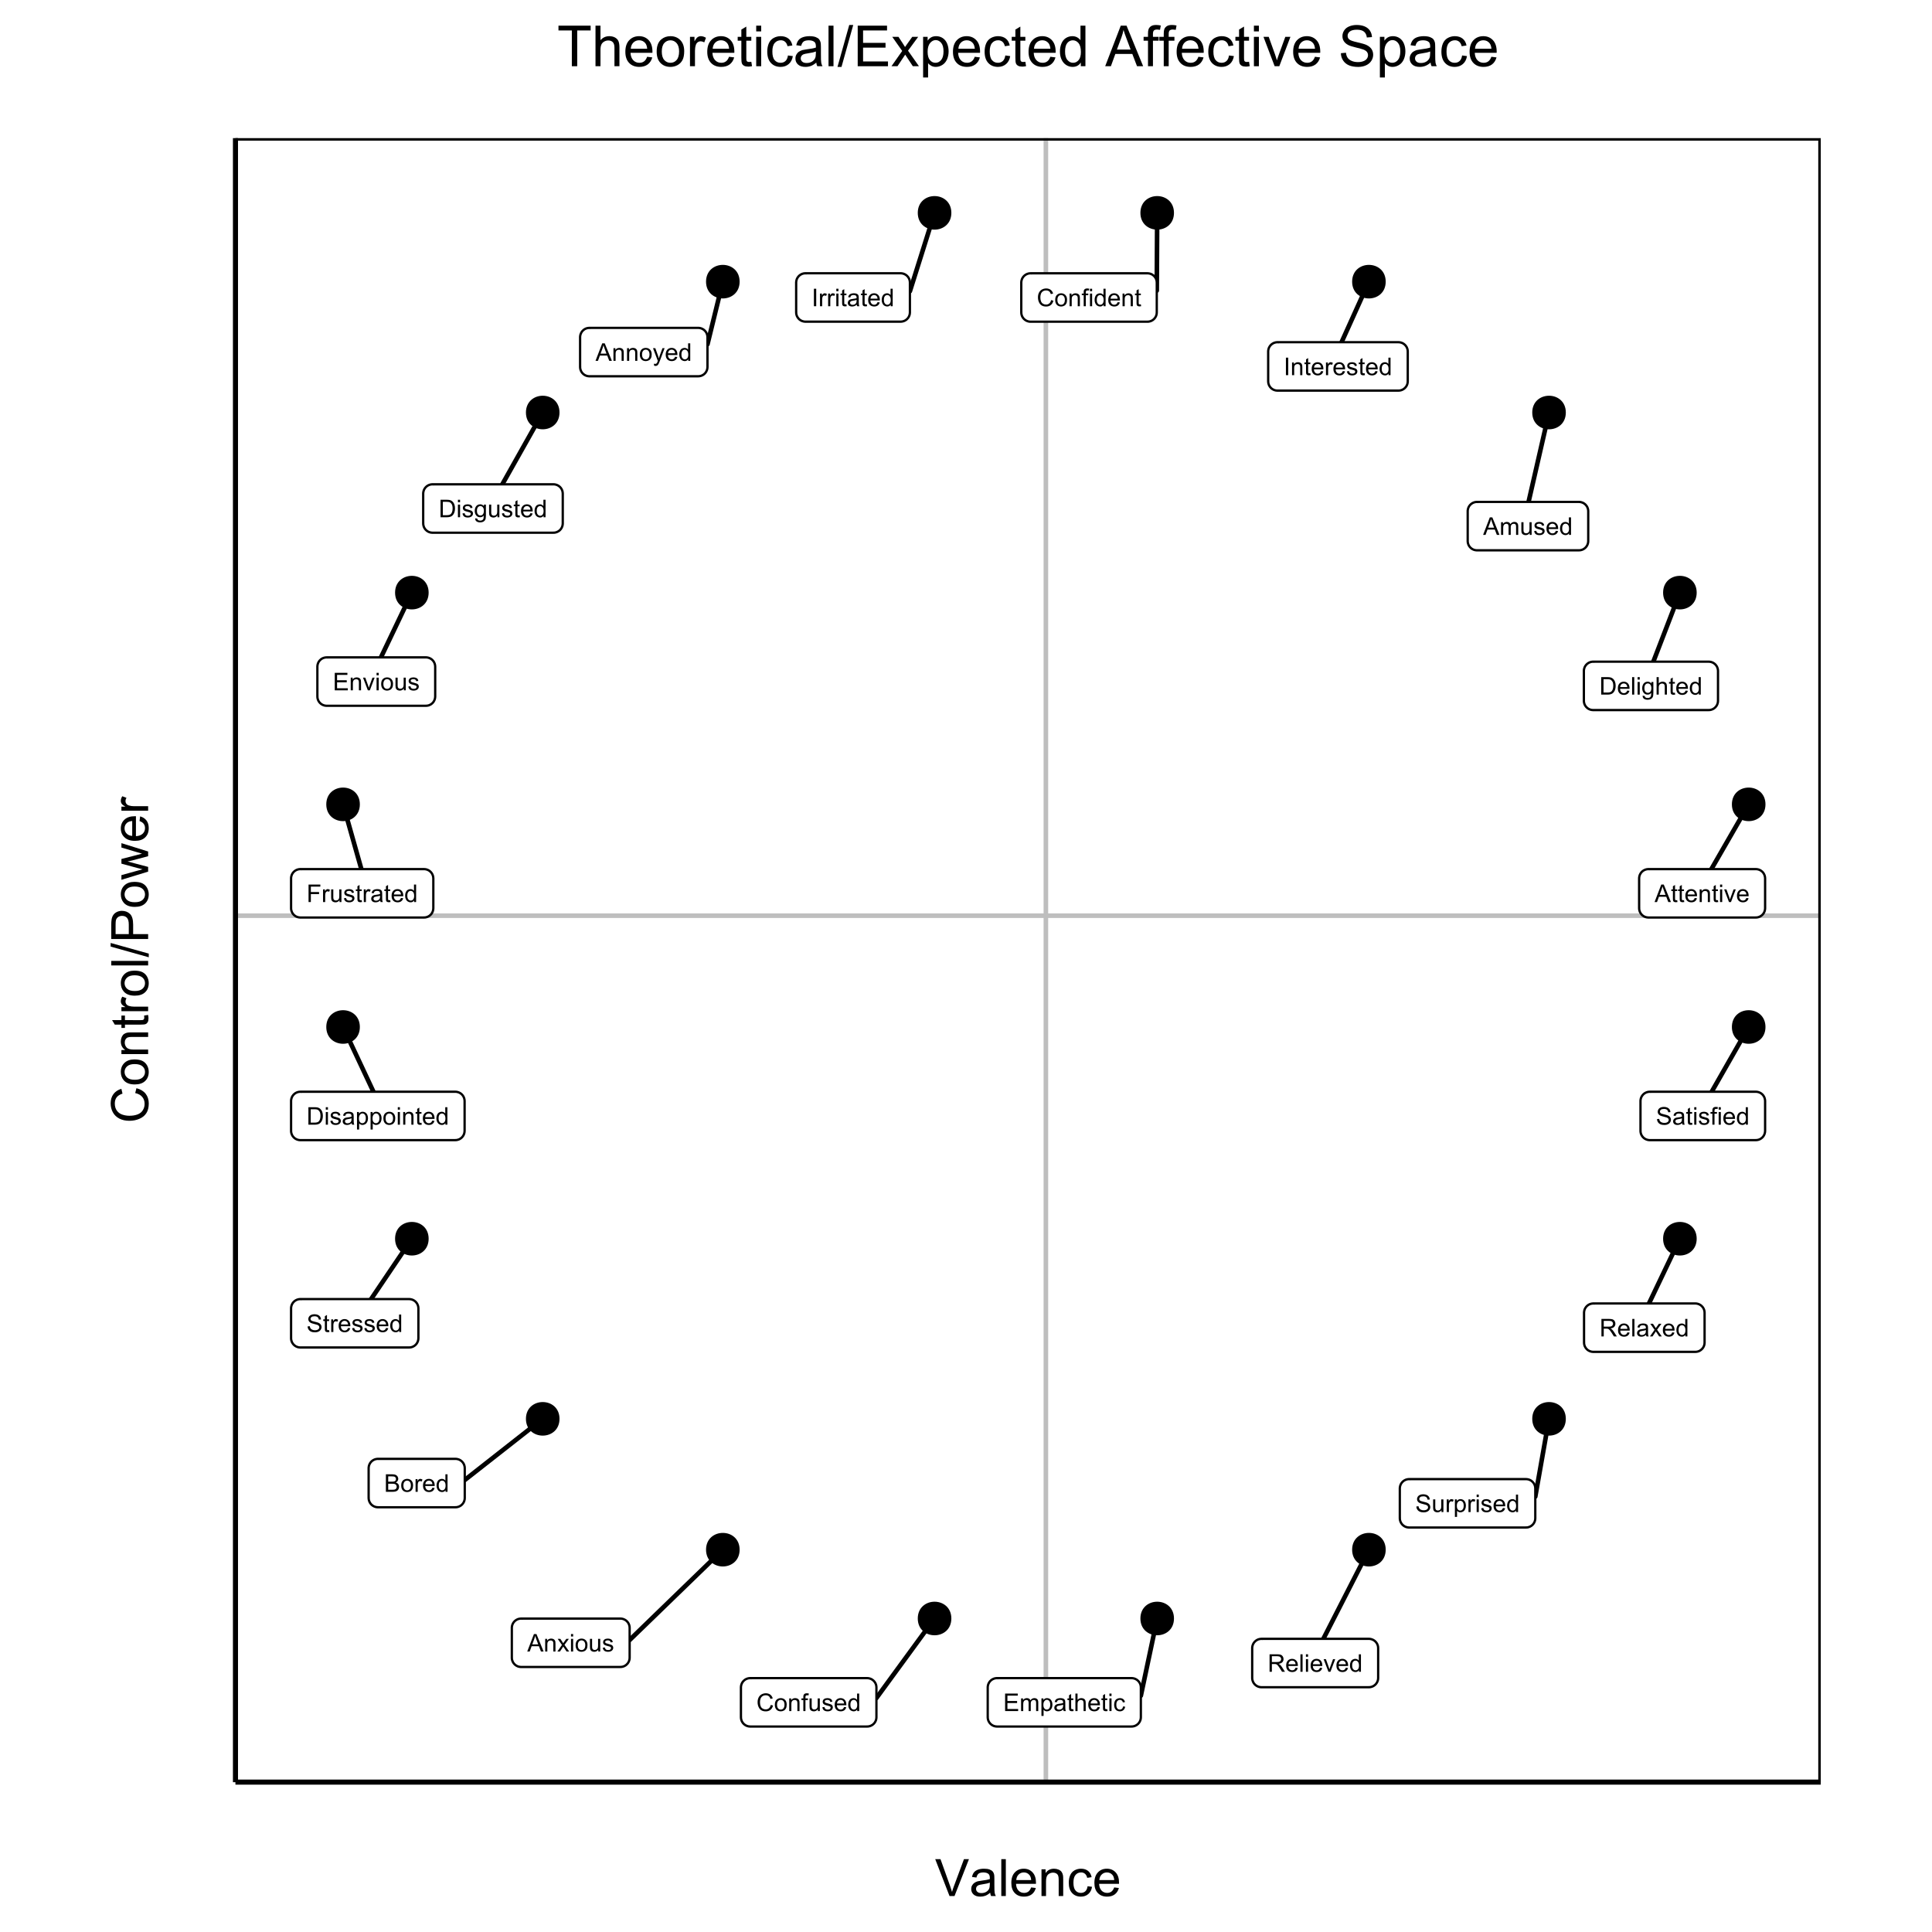 <?xml version="1.0" encoding="UTF-8"?>
<svg xmlns="http://www.w3.org/2000/svg" xmlns:xlink="http://www.w3.org/1999/xlink" width="450pt" height="450pt" viewBox="0 0 450 450" version="1.1">
<defs>
<g>
<symbol overflow="visible" id="glyph0-0">
<path style="stroke:none;" d="M 0.711 0 L 0.711 -3.555 L 3.555 -3.555 L 3.555 0 Z M 0.801 -0.09 L 3.469 -0.09 L 3.469 -3.469 L 0.801 -3.469 Z M 0.801 -0.09 "/>
</symbol>
<symbol overflow="visible" id="glyph0-1">
<path style="stroke:none;" d="M 3.344 -1.43 L 3.883 -1.293 C 3.77 -0.848 3.566 -0.508 3.273 -0.277 C 2.98 -0.043 2.621 0.07 2.199 0.07 C 1.754 0.07 1.398 -0.02 1.125 -0.199 C 0.852 -0.379 0.641 -0.637 0.5 -0.977 C 0.352 -1.312 0.281 -1.676 0.285 -2.066 C 0.281 -2.488 0.363 -2.859 0.527 -3.176 C 0.688 -3.492 0.918 -3.73 1.219 -3.898 C 1.516 -4.059 1.844 -4.141 2.207 -4.145 C 2.609 -4.141 2.953 -4.039 3.234 -3.832 C 3.512 -3.621 3.703 -3.328 3.816 -2.957 L 3.285 -2.832 C 3.188 -3.125 3.051 -3.34 2.875 -3.477 C 2.691 -3.609 2.465 -3.68 2.195 -3.68 C 1.879 -3.68 1.617 -3.602 1.41 -3.453 C 1.195 -3.301 1.047 -3.102 0.965 -2.852 C 0.879 -2.598 0.836 -2.336 0.84 -2.07 C 0.836 -1.719 0.887 -1.418 0.988 -1.16 C 1.086 -0.902 1.242 -0.707 1.461 -0.582 C 1.672 -0.449 1.902 -0.387 2.152 -0.391 C 2.449 -0.387 2.707 -0.473 2.918 -0.652 C 3.129 -0.824 3.27 -1.086 3.344 -1.43 Z M 3.344 -1.43 "/>
</symbol>
<symbol overflow="visible" id="glyph0-2">
<path style="stroke:none;" d="M 0.188 -1.477 C 0.188 -2.023 0.34 -2.426 0.645 -2.691 C 0.895 -2.902 1.203 -3.012 1.574 -3.016 C 1.977 -3.012 2.309 -2.879 2.566 -2.617 C 2.824 -2.348 2.953 -1.98 2.953 -1.516 C 2.953 -1.137 2.895 -0.84 2.781 -0.621 C 2.668 -0.402 2.504 -0.23 2.285 -0.113 C 2.066 0.008 1.828 0.062 1.574 0.066 C 1.156 0.062 0.82 -0.066 0.57 -0.328 C 0.312 -0.594 0.188 -0.977 0.188 -1.477 Z M 0.703 -1.477 C 0.703 -1.098 0.785 -0.812 0.949 -0.625 C 1.113 -0.434 1.32 -0.34 1.574 -0.344 C 1.82 -0.34 2.027 -0.434 2.191 -0.625 C 2.355 -0.812 2.438 -1.102 2.441 -1.492 C 2.438 -1.855 2.355 -2.133 2.191 -2.32 C 2.023 -2.508 1.816 -2.602 1.574 -2.605 C 1.32 -2.602 1.113 -2.508 0.949 -2.324 C 0.785 -2.133 0.703 -1.852 0.703 -1.477 Z M 0.703 -1.477 "/>
</symbol>
<symbol overflow="visible" id="glyph0-3">
<path style="stroke:none;" d="M 0.375 0 L 0.375 -2.949 L 0.824 -2.949 L 0.824 -2.531 C 1.039 -2.852 1.352 -3.012 1.766 -3.016 C 1.938 -3.012 2.102 -2.98 2.254 -2.918 C 2.398 -2.855 2.508 -2.77 2.586 -2.668 C 2.656 -2.562 2.711 -2.441 2.746 -2.301 C 2.762 -2.203 2.77 -2.039 2.773 -1.812 L 2.773 0 L 2.273 0 L 2.273 -1.797 C 2.273 -1.996 2.254 -2.148 2.215 -2.25 C 2.176 -2.352 2.105 -2.43 2.008 -2.492 C 1.906 -2.551 1.789 -2.582 1.66 -2.586 C 1.441 -2.582 1.258 -2.516 1.105 -2.383 C 0.949 -2.246 0.871 -1.988 0.875 -1.613 L 0.875 0 Z M 0.375 0 "/>
</symbol>
<symbol overflow="visible" id="glyph0-4">
<path style="stroke:none;" d="M 0.496 0 L 0.496 -2.562 L 0.055 -2.562 L 0.055 -2.949 L 0.496 -2.949 L 0.496 -3.266 C 0.492 -3.461 0.508 -3.609 0.547 -3.707 C 0.594 -3.836 0.68 -3.941 0.801 -4.023 C 0.922 -4.102 1.094 -4.141 1.312 -4.145 C 1.453 -4.141 1.605 -4.125 1.777 -4.094 L 1.703 -3.656 C 1.598 -3.672 1.5 -3.68 1.41 -3.684 C 1.254 -3.68 1.145 -3.648 1.086 -3.586 C 1.02 -3.52 0.988 -3.398 0.992 -3.223 L 0.992 -2.949 L 1.566 -2.949 L 1.566 -2.562 L 0.992 -2.562 L 0.992 0 Z M 0.496 0 "/>
</symbol>
<symbol overflow="visible" id="glyph0-5">
<path style="stroke:none;" d="M 0.379 -3.5 L 0.379 -4.074 L 0.879 -4.074 L 0.879 -3.5 Z M 0.379 0 L 0.379 -2.949 L 0.879 -2.949 L 0.879 0 Z M 0.379 0 "/>
</symbol>
<symbol overflow="visible" id="glyph0-6">
<path style="stroke:none;" d="M 2.289 0 L 2.289 -0.371 C 2.098 -0.078 1.824 0.062 1.465 0.066 C 1.23 0.062 1.012 0 0.816 -0.129 C 0.613 -0.258 0.461 -0.438 0.355 -0.672 C 0.246 -0.902 0.191 -1.168 0.195 -1.473 C 0.191 -1.762 0.242 -2.031 0.34 -2.273 C 0.438 -2.512 0.582 -2.695 0.781 -2.824 C 0.977 -2.949 1.199 -3.012 1.441 -3.016 C 1.617 -3.012 1.773 -2.973 1.914 -2.902 C 2.051 -2.824 2.164 -2.73 2.258 -2.613 L 2.258 -4.074 L 2.754 -4.074 L 2.754 0 Z M 0.707 -1.473 C 0.703 -1.09 0.781 -0.809 0.945 -0.625 C 1.102 -0.434 1.293 -0.34 1.512 -0.344 C 1.73 -0.34 1.914 -0.43 2.066 -0.609 C 2.219 -0.789 2.297 -1.062 2.297 -1.43 C 2.297 -1.832 2.219 -2.129 2.062 -2.32 C 1.906 -2.508 1.715 -2.602 1.488 -2.605 C 1.266 -2.602 1.078 -2.512 0.93 -2.332 C 0.777 -2.148 0.703 -1.859 0.707 -1.473 Z M 0.707 -1.473 "/>
</symbol>
<symbol overflow="visible" id="glyph0-7">
<path style="stroke:none;" d="M 2.395 -0.949 L 2.91 -0.887 C 2.828 -0.582 2.676 -0.348 2.457 -0.184 C 2.234 -0.016 1.953 0.062 1.613 0.066 C 1.18 0.062 0.84 -0.066 0.586 -0.332 C 0.332 -0.594 0.203 -0.965 0.207 -1.449 C 0.203 -1.941 0.332 -2.328 0.59 -2.605 C 0.844 -2.875 1.176 -3.012 1.586 -3.016 C 1.98 -3.012 2.305 -2.879 2.555 -2.613 C 2.805 -2.344 2.93 -1.965 2.93 -1.48 C 2.93 -1.449 2.926 -1.406 2.926 -1.348 L 0.727 -1.348 C 0.742 -1.023 0.832 -0.773 1 -0.602 C 1.16 -0.426 1.367 -0.34 1.617 -0.344 C 1.797 -0.34 1.953 -0.387 2.086 -0.488 C 2.215 -0.582 2.316 -0.738 2.395 -0.949 Z M 0.754 -1.758 L 2.402 -1.758 C 2.379 -2.008 2.312 -2.191 2.211 -2.316 C 2.047 -2.504 1.844 -2.602 1.594 -2.605 C 1.359 -2.602 1.164 -2.523 1.012 -2.375 C 0.852 -2.219 0.766 -2.016 0.754 -1.758 Z M 0.754 -1.758 "/>
</symbol>
<symbol overflow="visible" id="glyph0-8">
<path style="stroke:none;" d="M 1.469 -0.449 L 1.539 -0.004 C 1.395 0.023 1.27 0.035 1.16 0.039 C 0.98 0.035 0.84 0.008 0.738 -0.047 C 0.637 -0.102 0.566 -0.176 0.527 -0.273 C 0.488 -0.363 0.469 -0.559 0.469 -0.863 L 0.469 -2.562 L 0.102 -2.562 L 0.102 -2.949 L 0.469 -2.949 L 0.469 -3.68 L 0.965 -3.98 L 0.965 -2.949 L 1.469 -2.949 L 1.469 -2.562 L 0.965 -2.562 L 0.965 -0.836 C 0.961 -0.691 0.969 -0.598 0.988 -0.559 C 1.004 -0.516 1.031 -0.484 1.074 -0.465 C 1.113 -0.438 1.172 -0.426 1.246 -0.43 C 1.301 -0.426 1.375 -0.434 1.469 -0.449 Z M 1.469 -0.449 "/>
</symbol>
<symbol overflow="visible" id="glyph0-9">
<path style="stroke:none;" d="M 0.531 0 L 0.531 -4.074 L 1.07 -4.074 L 1.07 0 Z M 0.531 0 "/>
</symbol>
<symbol overflow="visible" id="glyph0-10">
<path style="stroke:none;" d="M 0.371 0 L 0.371 -2.949 L 0.82 -2.949 L 0.82 -2.504 C 0.934 -2.707 1.039 -2.844 1.137 -2.914 C 1.234 -2.977 1.34 -3.012 1.457 -3.016 C 1.625 -3.012 1.797 -2.957 1.973 -2.855 L 1.801 -2.391 C 1.676 -2.461 1.555 -2.496 1.434 -2.5 C 1.32 -2.496 1.223 -2.465 1.137 -2.402 C 1.051 -2.336 0.988 -2.242 0.953 -2.129 C 0.895 -1.949 0.867 -1.754 0.871 -1.543 L 0.871 0 Z M 0.371 0 "/>
</symbol>
<symbol overflow="visible" id="glyph0-11">
<path style="stroke:none;" d="M 0.176 -0.879 L 0.668 -0.957 C 0.695 -0.754 0.773 -0.602 0.902 -0.5 C 1.027 -0.391 1.203 -0.34 1.434 -0.344 C 1.66 -0.34 1.832 -0.387 1.945 -0.484 C 2.055 -0.574 2.109 -0.684 2.113 -0.812 C 2.109 -0.926 2.059 -1.016 1.965 -1.082 C 1.895 -1.125 1.727 -1.18 1.453 -1.25 C 1.086 -1.34 0.828 -1.422 0.688 -1.492 C 0.543 -1.559 0.438 -1.652 0.367 -1.77 C 0.293 -1.887 0.258 -2.02 0.258 -2.168 C 0.258 -2.297 0.285 -2.418 0.348 -2.531 C 0.402 -2.641 0.484 -2.734 0.594 -2.812 C 0.668 -2.867 0.773 -2.914 0.91 -2.957 C 1.043 -2.992 1.188 -3.012 1.344 -3.016 C 1.57 -3.012 1.773 -2.977 1.953 -2.914 C 2.125 -2.844 2.258 -2.754 2.344 -2.645 C 2.426 -2.527 2.48 -2.379 2.516 -2.191 L 2.027 -2.121 C 2.004 -2.273 1.938 -2.391 1.832 -2.477 C 1.723 -2.559 1.574 -2.602 1.383 -2.605 C 1.148 -2.602 0.98 -2.562 0.887 -2.492 C 0.785 -2.414 0.738 -2.328 0.742 -2.227 C 0.738 -2.16 0.758 -2.102 0.805 -2.051 C 0.84 -1.996 0.906 -1.949 0.996 -1.918 C 1.043 -1.895 1.188 -1.852 1.438 -1.789 C 1.789 -1.691 2.035 -1.617 2.176 -1.559 C 2.312 -1.496 2.422 -1.406 2.504 -1.293 C 2.582 -1.176 2.625 -1.035 2.625 -0.867 C 2.625 -0.699 2.574 -0.539 2.48 -0.395 C 2.379 -0.246 2.238 -0.133 2.059 -0.055 C 1.871 0.027 1.664 0.062 1.438 0.066 C 1.051 0.062 0.758 -0.012 0.559 -0.172 C 0.355 -0.328 0.23 -0.566 0.176 -0.879 Z M 0.176 -0.879 "/>
</symbol>
<symbol overflow="visible" id="glyph0-12">
<path style="stroke:none;" d="M -0.008 0 L 1.555 -4.074 L 2.137 -4.074 L 3.805 0 L 3.191 0 L 2.715 -1.234 L 1.012 -1.234 L 0.562 0 Z M 1.168 -1.672 L 2.547 -1.672 L 2.121 -2.801 C 1.992 -3.145 1.895 -3.426 1.832 -3.645 C 1.781 -3.383 1.707 -3.121 1.613 -2.867 Z M 1.168 -1.672 "/>
</symbol>
<symbol overflow="visible" id="glyph0-13">
<path style="stroke:none;" d="M 0.375 0 L 0.375 -2.949 L 0.824 -2.949 L 0.824 -2.535 C 0.914 -2.68 1.035 -2.797 1.191 -2.883 C 1.34 -2.969 1.516 -3.012 1.719 -3.016 C 1.934 -3.012 2.113 -2.965 2.254 -2.879 C 2.391 -2.785 2.488 -2.66 2.551 -2.5 C 2.781 -2.84 3.086 -3.012 3.461 -3.016 C 3.754 -3.012 3.98 -2.93 4.137 -2.773 C 4.293 -2.609 4.371 -2.363 4.375 -2.027 L 4.375 0 L 3.875 0 L 3.875 -1.859 C 3.871 -2.055 3.855 -2.199 3.824 -2.289 C 3.789 -2.375 3.73 -2.445 3.648 -2.504 C 3.562 -2.555 3.465 -2.582 3.352 -2.586 C 3.141 -2.582 2.965 -2.516 2.832 -2.379 C 2.691 -2.238 2.625 -2.016 2.629 -1.715 L 2.629 0 L 2.129 0 L 2.129 -1.918 C 2.125 -2.137 2.086 -2.305 2.004 -2.418 C 1.922 -2.527 1.789 -2.582 1.605 -2.586 C 1.465 -2.582 1.332 -2.547 1.215 -2.473 C 1.09 -2.398 1.004 -2.289 0.953 -2.148 C 0.898 -2.004 0.871 -1.797 0.875 -1.531 L 0.875 0 Z M 0.375 0 "/>
</symbol>
<symbol overflow="visible" id="glyph0-14">
<path style="stroke:none;" d="M 2.309 0 L 2.309 -0.434 C 2.078 -0.102 1.766 0.062 1.371 0.066 C 1.199 0.062 1.035 0.035 0.887 -0.031 C 0.73 -0.094 0.617 -0.18 0.547 -0.285 C 0.469 -0.383 0.418 -0.508 0.395 -0.656 C 0.371 -0.754 0.363 -0.906 0.363 -1.121 L 0.363 -2.949 L 0.863 -2.949 L 0.863 -1.312 C 0.859 -1.051 0.871 -0.875 0.895 -0.785 C 0.922 -0.652 0.988 -0.547 1.094 -0.477 C 1.191 -0.398 1.316 -0.363 1.473 -0.363 C 1.621 -0.363 1.762 -0.398 1.895 -0.477 C 2.023 -0.551 2.117 -0.656 2.176 -0.793 C 2.227 -0.922 2.254 -1.117 2.258 -1.371 L 2.258 -2.949 L 2.758 -2.949 L 2.758 0 Z M 2.309 0 "/>
</symbol>
<symbol overflow="visible" id="glyph0-15">
<path style="stroke:none;" d="M 0.438 0 L 0.438 -4.074 L 1.844 -4.074 C 2.156 -4.07 2.398 -4.051 2.566 -4.016 C 2.801 -3.957 3 -3.859 3.164 -3.723 C 3.379 -3.535 3.539 -3.305 3.648 -3.027 C 3.754 -2.742 3.809 -2.418 3.809 -2.059 C 3.809 -1.746 3.77 -1.473 3.699 -1.234 C 3.621 -0.996 3.527 -0.801 3.418 -0.645 C 3.301 -0.488 3.18 -0.363 3.047 -0.273 C 2.914 -0.184 2.75 -0.117 2.562 -0.07 C 2.367 -0.023 2.152 0 1.91 0 Z M 0.977 -0.48 L 1.848 -0.48 C 2.113 -0.48 2.324 -0.504 2.48 -0.555 C 2.629 -0.602 2.75 -0.672 2.844 -0.766 C 2.969 -0.891 3.07 -1.062 3.141 -1.281 C 3.211 -1.496 3.246 -1.758 3.25 -2.066 C 3.246 -2.492 3.176 -2.82 3.039 -3.051 C 2.898 -3.277 2.73 -3.43 2.531 -3.508 C 2.387 -3.562 2.152 -3.59 1.832 -3.594 L 0.977 -3.594 Z M 0.977 -0.48 "/>
</symbol>
<symbol overflow="visible" id="glyph0-16">
<path style="stroke:none;" d="M 0.363 0 L 0.363 -4.074 L 0.863 -4.074 L 0.863 0 Z M 0.363 0 "/>
</symbol>
<symbol overflow="visible" id="glyph0-17">
<path style="stroke:none;" d="M 0.285 0.246 L 0.77 0.316 C 0.785 0.465 0.844 0.574 0.938 0.645 C 1.062 0.738 1.23 0.785 1.449 0.785 C 1.676 0.785 1.855 0.738 1.984 0.645 C 2.105 0.551 2.191 0.418 2.238 0.254 C 2.262 0.148 2.273 -0.062 2.277 -0.387 C 2.055 -0.129 1.781 0 1.457 0 C 1.051 0 0.738 -0.145 0.516 -0.438 C 0.293 -0.73 0.18 -1.082 0.184 -1.492 C 0.18 -1.77 0.23 -2.027 0.336 -2.27 C 0.434 -2.504 0.582 -2.688 0.777 -2.82 C 0.969 -2.945 1.195 -3.012 1.461 -3.016 C 1.805 -3.012 2.094 -2.871 2.324 -2.594 L 2.324 -2.949 L 2.785 -2.949 L 2.785 -0.398 C 2.781 0.059 2.734 0.383 2.645 0.574 C 2.547 0.766 2.398 0.918 2.199 1.031 C 1.992 1.141 1.742 1.195 1.449 1.199 C 1.094 1.195 0.812 1.117 0.598 0.961 C 0.379 0.801 0.273 0.562 0.285 0.246 Z M 0.699 -1.527 C 0.695 -1.141 0.773 -0.859 0.93 -0.68 C 1.082 -0.5 1.273 -0.41 1.508 -0.414 C 1.734 -0.41 1.926 -0.5 2.082 -0.68 C 2.234 -0.855 2.312 -1.133 2.316 -1.512 C 2.312 -1.871 2.234 -2.141 2.074 -2.328 C 1.914 -2.508 1.719 -2.602 1.496 -2.605 C 1.27 -2.602 1.082 -2.512 0.93 -2.332 C 0.773 -2.152 0.695 -1.883 0.699 -1.527 Z M 0.699 -1.527 "/>
</symbol>
<symbol overflow="visible" id="glyph0-18">
<path style="stroke:none;" d="M 0.375 0 L 0.375 -4.074 L 0.875 -4.074 L 0.875 -2.613 C 1.105 -2.879 1.402 -3.012 1.758 -3.016 C 1.977 -3.012 2.164 -2.969 2.328 -2.887 C 2.484 -2.797 2.602 -2.68 2.672 -2.531 C 2.742 -2.379 2.777 -2.156 2.777 -1.871 L 2.777 0 L 2.277 0 L 2.277 -1.871 C 2.273 -2.117 2.219 -2.301 2.113 -2.414 C 2.004 -2.527 1.852 -2.582 1.656 -2.586 C 1.504 -2.582 1.363 -2.543 1.238 -2.469 C 1.105 -2.391 1.012 -2.289 0.957 -2.156 C 0.898 -2.023 0.871 -1.84 0.875 -1.613 L 0.875 0 Z M 0.375 0 "/>
</symbol>
<symbol overflow="visible" id="glyph0-19">
<path style="stroke:none;" d="M 1.195 0 L 0.07 -2.949 L 0.602 -2.949 L 1.234 -1.184 C 1.301 -0.992 1.363 -0.793 1.422 -0.59 C 1.465 -0.742 1.527 -0.93 1.609 -1.148 L 2.266 -2.949 L 2.777 -2.949 L 1.66 0 Z M 1.195 0 "/>
</symbol>
<symbol overflow="visible" id="glyph0-20">
<path style="stroke:none;" d="M 0.254 -1.309 L 0.766 -1.352 C 0.785 -1.145 0.84 -0.977 0.93 -0.852 C 1.016 -0.719 1.152 -0.613 1.34 -0.535 C 1.523 -0.449 1.734 -0.41 1.969 -0.414 C 2.172 -0.41 2.352 -0.441 2.512 -0.504 C 2.664 -0.566 2.781 -0.648 2.863 -0.758 C 2.938 -0.859 2.977 -0.977 2.98 -1.105 C 2.977 -1.23 2.938 -1.34 2.867 -1.438 C 2.789 -1.531 2.668 -1.613 2.5 -1.68 C 2.387 -1.723 2.145 -1.789 1.773 -1.879 C 1.398 -1.969 1.137 -2.055 0.988 -2.133 C 0.793 -2.234 0.648 -2.359 0.555 -2.512 C 0.457 -2.66 0.41 -2.828 0.41 -3.02 C 0.41 -3.223 0.469 -3.414 0.586 -3.594 C 0.703 -3.77 0.871 -3.906 1.098 -4.004 C 1.316 -4.094 1.566 -4.141 1.844 -4.145 C 2.145 -4.141 2.41 -4.094 2.641 -3.996 C 2.871 -3.898 3.051 -3.754 3.176 -3.566 C 3.301 -3.375 3.367 -3.16 3.375 -2.926 L 2.859 -2.887 C 2.828 -3.141 2.73 -3.336 2.574 -3.469 C 2.41 -3.602 2.176 -3.668 1.867 -3.668 C 1.539 -3.668 1.301 -3.605 1.152 -3.488 C 1 -3.363 0.926 -3.219 0.93 -3.055 C 0.926 -2.906 0.98 -2.789 1.09 -2.695 C 1.191 -2.602 1.461 -2.504 1.902 -2.406 C 2.336 -2.305 2.637 -2.219 2.805 -2.145 C 3.039 -2.035 3.215 -1.895 3.328 -1.727 C 3.441 -1.559 3.496 -1.367 3.5 -1.148 C 3.496 -0.93 3.434 -0.723 3.312 -0.535 C 3.184 -0.34 3.008 -0.191 2.777 -0.09 C 2.543 0.02 2.281 0.07 1.992 0.07 C 1.621 0.07 1.309 0.02 1.062 -0.09 C 0.812 -0.195 0.617 -0.359 0.477 -0.574 C 0.332 -0.789 0.258 -1.031 0.254 -1.309 Z M 0.254 -1.309 "/>
</symbol>
<symbol overflow="visible" id="glyph0-21">
<path style="stroke:none;" d="M 2.301 -0.363 C 2.113 -0.207 1.934 -0.094 1.766 -0.031 C 1.59 0.035 1.406 0.062 1.215 0.066 C 0.887 0.062 0.637 -0.012 0.465 -0.172 C 0.289 -0.328 0.203 -0.531 0.207 -0.777 C 0.203 -0.922 0.238 -1.055 0.305 -1.172 C 0.367 -1.289 0.453 -1.383 0.562 -1.461 C 0.668 -1.531 0.785 -1.586 0.922 -1.625 C 1.016 -1.648 1.164 -1.676 1.367 -1.699 C 1.766 -1.746 2.062 -1.801 2.258 -1.871 C 2.258 -1.938 2.262 -1.984 2.262 -2.004 C 2.262 -2.207 2.215 -2.348 2.121 -2.434 C 1.992 -2.543 1.801 -2.602 1.551 -2.605 C 1.312 -2.602 1.141 -2.559 1.031 -2.48 C 0.918 -2.395 0.832 -2.25 0.781 -2.043 L 0.293 -2.109 C 0.336 -2.316 0.406 -2.484 0.512 -2.613 C 0.609 -2.742 0.758 -2.84 0.953 -2.91 C 1.145 -2.977 1.367 -3.012 1.621 -3.016 C 1.871 -3.012 2.074 -2.98 2.234 -2.926 C 2.391 -2.863 2.508 -2.789 2.582 -2.703 C 2.656 -2.609 2.707 -2.496 2.738 -2.363 C 2.754 -2.277 2.766 -2.125 2.766 -1.902 L 2.766 -1.238 C 2.766 -0.77 2.773 -0.477 2.797 -0.352 C 2.812 -0.227 2.855 -0.109 2.922 0 L 2.402 0 C 2.348 -0.102 2.312 -0.223 2.301 -0.363 Z M 2.258 -1.48 C 2.074 -1.406 1.805 -1.344 1.441 -1.293 C 1.234 -1.258 1.086 -1.223 1.004 -1.191 C 0.918 -1.152 0.855 -1.098 0.809 -1.027 C 0.762 -0.953 0.738 -0.875 0.738 -0.793 C 0.738 -0.656 0.789 -0.547 0.891 -0.457 C 0.992 -0.367 1.137 -0.32 1.332 -0.324 C 1.52 -0.32 1.691 -0.363 1.848 -0.449 C 1.996 -0.531 2.109 -0.648 2.18 -0.797 C 2.23 -0.91 2.254 -1.074 2.258 -1.297 Z M 2.258 -1.48 "/>
</symbol>
<symbol overflow="visible" id="glyph0-22">
<path style="stroke:none;" d="M 0.449 0 L 0.449 -4.074 L 2.254 -4.074 C 2.613 -4.07 2.887 -4.035 3.078 -3.965 C 3.266 -3.891 3.418 -3.762 3.531 -3.574 C 3.645 -3.387 3.703 -3.18 3.703 -2.961 C 3.703 -2.668 3.609 -2.426 3.422 -2.23 C 3.234 -2.031 2.945 -1.906 2.555 -1.852 C 2.695 -1.781 2.805 -1.715 2.883 -1.652 C 3.039 -1.504 3.188 -1.32 3.328 -1.109 L 4.039 0 L 3.359 0 L 2.82 -0.848 C 2.66 -1.09 2.531 -1.277 2.43 -1.406 C 2.324 -1.535 2.234 -1.625 2.156 -1.68 C 2.074 -1.73 1.992 -1.766 1.91 -1.789 C 1.848 -1.797 1.746 -1.805 1.613 -1.809 L 0.988 -1.809 L 0.988 0 Z M 0.988 -2.277 L 2.145 -2.277 C 2.391 -2.273 2.582 -2.297 2.723 -2.352 C 2.859 -2.398 2.965 -2.48 3.039 -2.598 C 3.109 -2.707 3.145 -2.828 3.148 -2.961 C 3.145 -3.148 3.074 -3.309 2.938 -3.438 C 2.797 -3.559 2.578 -3.621 2.277 -3.625 L 0.988 -3.625 Z M 0.988 -2.277 "/>
</symbol>
<symbol overflow="visible" id="glyph0-23">
<path style="stroke:none;" d="M 0.043 0 L 1.121 -1.535 L 0.121 -2.949 L 0.746 -2.949 L 1.199 -2.258 C 1.281 -2.125 1.352 -2.016 1.406 -1.93 C 1.484 -2.047 1.559 -2.156 1.633 -2.254 L 2.129 -2.949 L 2.727 -2.949 L 1.707 -1.562 L 2.805 0 L 2.191 0 L 1.582 -0.918 L 1.422 -1.164 L 0.648 0 Z M 0.043 0 "/>
</symbol>
<symbol overflow="visible" id="glyph0-24">
<path style="stroke:none;" d="M 0.375 1.133 L 0.375 -2.949 L 0.832 -2.949 L 0.832 -2.566 C 0.938 -2.715 1.059 -2.824 1.195 -2.902 C 1.328 -2.973 1.492 -3.012 1.688 -3.016 C 1.938 -3.012 2.156 -2.945 2.352 -2.82 C 2.539 -2.688 2.688 -2.508 2.789 -2.273 C 2.887 -2.039 2.934 -1.777 2.938 -1.496 C 2.934 -1.191 2.879 -0.922 2.773 -0.68 C 2.664 -0.438 2.508 -0.25 2.301 -0.125 C 2.094 0.004 1.879 0.062 1.652 0.066 C 1.484 0.062 1.332 0.031 1.203 -0.039 C 1.066 -0.105 0.957 -0.195 0.875 -0.305 L 0.875 1.133 Z M 0.828 -1.457 C 0.824 -1.078 0.902 -0.797 1.059 -0.617 C 1.211 -0.43 1.398 -0.34 1.617 -0.344 C 1.836 -0.34 2.023 -0.434 2.188 -0.625 C 2.344 -0.812 2.426 -1.105 2.426 -1.5 C 2.426 -1.875 2.348 -2.156 2.191 -2.344 C 2.035 -2.531 1.852 -2.625 1.641 -2.625 C 1.426 -2.625 1.234 -2.523 1.074 -2.324 C 0.906 -2.125 0.824 -1.836 0.828 -1.457 Z M 0.828 -1.457 "/>
</symbol>
<symbol overflow="visible" id="glyph0-25">
<path style="stroke:none;" d="M 0.449 0 L 0.449 -4.074 L 3.395 -4.074 L 3.395 -3.594 L 0.988 -3.594 L 0.988 -2.344 L 3.242 -2.344 L 3.242 -1.867 L 0.988 -1.867 L 0.988 -0.48 L 3.488 -0.48 L 3.488 0 Z M 0.449 0 "/>
</symbol>
<symbol overflow="visible" id="glyph0-26">
<path style="stroke:none;" d="M 2.301 -1.082 L 2.793 -1.016 C 2.734 -0.672 2.598 -0.406 2.379 -0.219 C 2.156 -0.027 1.883 0.062 1.562 0.066 C 1.156 0.062 0.832 -0.066 0.59 -0.328 C 0.344 -0.594 0.223 -0.973 0.223 -1.465 C 0.223 -1.781 0.273 -2.059 0.379 -2.301 C 0.484 -2.539 0.645 -2.719 0.863 -2.836 C 1.074 -2.953 1.309 -3.012 1.566 -3.016 C 1.883 -3.012 2.145 -2.93 2.352 -2.773 C 2.555 -2.609 2.688 -2.379 2.746 -2.082 L 2.258 -2.008 C 2.211 -2.203 2.129 -2.352 2.012 -2.453 C 1.891 -2.551 1.75 -2.602 1.586 -2.605 C 1.332 -2.602 1.125 -2.512 0.969 -2.336 C 0.809 -2.152 0.73 -1.867 0.734 -1.477 C 0.73 -1.078 0.809 -0.789 0.961 -0.613 C 1.113 -0.43 1.312 -0.34 1.559 -0.344 C 1.754 -0.34 1.914 -0.398 2.047 -0.523 C 2.176 -0.641 2.262 -0.828 2.301 -1.082 Z M 2.301 -1.082 "/>
</symbol>
<symbol overflow="visible" id="glyph0-27">
<path style="stroke:none;" d="M 0.418 0 L 0.418 -4.074 L 1.945 -4.074 C 2.254 -4.07 2.5 -4.031 2.691 -3.949 C 2.879 -3.863 3.027 -3.734 3.137 -3.566 C 3.238 -3.395 3.293 -3.215 3.297 -3.031 C 3.293 -2.852 3.246 -2.688 3.152 -2.539 C 3.059 -2.383 2.914 -2.262 2.727 -2.168 C 2.969 -2.094 3.16 -1.969 3.293 -1.797 C 3.426 -1.621 3.492 -1.414 3.492 -1.18 C 3.492 -0.984 3.449 -0.809 3.371 -0.648 C 3.285 -0.48 3.188 -0.355 3.07 -0.27 C 2.953 -0.18 2.805 -0.109 2.625 -0.066 C 2.445 -0.02 2.227 0 1.969 0 Z M 0.957 -2.363 L 1.836 -2.363 C 2.07 -2.359 2.242 -2.375 2.352 -2.41 C 2.484 -2.445 2.59 -2.512 2.66 -2.609 C 2.73 -2.703 2.766 -2.824 2.766 -2.969 C 2.766 -3.102 2.73 -3.219 2.668 -3.324 C 2.598 -3.426 2.504 -3.496 2.387 -3.535 C 2.262 -3.57 2.059 -3.59 1.77 -3.594 L 0.957 -3.594 Z M 0.957 -0.48 L 1.969 -0.48 C 2.141 -0.48 2.262 -0.484 2.336 -0.5 C 2.457 -0.52 2.562 -0.559 2.648 -0.609 C 2.73 -0.66 2.797 -0.734 2.852 -0.836 C 2.902 -0.934 2.93 -1.047 2.934 -1.18 C 2.93 -1.328 2.891 -1.461 2.816 -1.578 C 2.734 -1.688 2.625 -1.766 2.492 -1.812 C 2.352 -1.855 2.156 -1.879 1.898 -1.883 L 0.957 -1.883 Z M 0.957 -0.48 "/>
</symbol>
<symbol overflow="visible" id="glyph0-28">
<path style="stroke:none;" d="M 0.469 0 L 0.469 -4.074 L 3.215 -4.074 L 3.215 -3.594 L 1.004 -3.594 L 1.004 -2.332 L 2.918 -2.332 L 2.918 -1.852 L 1.004 -1.852 L 1.004 0 Z M 0.469 0 "/>
</symbol>
<symbol overflow="visible" id="glyph0-29">
<path style="stroke:none;" d="M 0.352 1.137 L 0.297 0.668 C 0.402 0.695 0.496 0.707 0.582 0.711 C 0.691 0.707 0.781 0.691 0.848 0.656 C 0.914 0.617 0.969 0.562 1.016 0.5 C 1.043 0.445 1.094 0.324 1.168 0.129 C 1.172 0.098 1.188 0.055 1.211 0.004 L 0.09 -2.949 L 0.629 -2.949 L 1.246 -1.242 C 1.32 -1.023 1.391 -0.793 1.457 -0.559 C 1.512 -0.785 1.582 -1.012 1.664 -1.23 L 2.297 -2.949 L 2.797 -2.949 L 1.672 0.051 C 1.547 0.371 1.453 0.594 1.391 0.719 C 1.297 0.883 1.195 1.004 1.086 1.082 C 0.969 1.156 0.832 1.195 0.676 1.199 C 0.574 1.195 0.469 1.176 0.352 1.137 Z M 0.352 1.137 "/>
</symbol>
<symbol overflow="visible" id="glyph1-0">
<path style="stroke:none;" d="M 1.5 0 L 1.5 -7.5 L 7.5 -7.5 L 7.5 0 Z M 1.688 -0.188 L 7.312 -0.188 L 7.312 -7.312 L 1.688 -7.312 Z M 1.688 -0.188 "/>
</symbol>
<symbol overflow="visible" id="glyph1-1">
<path style="stroke:none;" d="M 3.383 0 L 0.055 -8.59 L 1.281 -8.59 L 3.516 -2.352 C 3.695 -1.848 3.844 -1.379 3.969 -0.945 C 4.094 -1.41 4.25 -1.879 4.43 -2.352 L 6.75 -8.59 L 7.91 -8.59 L 4.547 0 Z M 3.383 0 "/>
</symbol>
<symbol overflow="visible" id="glyph1-2">
<path style="stroke:none;" d="M 4.852 -0.766 C 4.461 -0.434 4.082 -0.199 3.723 -0.062 C 3.355 0.074 2.969 0.141 2.562 0.141 C 1.875 0.141 1.352 -0.023 0.984 -0.359 C 0.617 -0.688 0.434 -1.117 0.434 -1.641 C 0.434 -1.945 0.5 -2.223 0.641 -2.473 C 0.777 -2.723 0.961 -2.926 1.188 -3.082 C 1.41 -3.234 1.664 -3.348 1.945 -3.43 C 2.152 -3.477 2.465 -3.531 2.883 -3.586 C 3.734 -3.688 4.359 -3.809 4.766 -3.949 C 4.766 -4.09 4.77 -4.18 4.77 -4.227 C 4.77 -4.648 4.668 -4.953 4.469 -5.133 C 4.199 -5.371 3.801 -5.488 3.27 -5.492 C 2.77 -5.488 2.402 -5.402 2.168 -5.23 C 1.934 -5.055 1.758 -4.746 1.648 -4.305 L 0.617 -4.445 C 0.707 -4.887 0.863 -5.242 1.078 -5.516 C 1.289 -5.781 1.598 -5.992 2.008 -6.141 C 2.41 -6.289 2.883 -6.363 3.422 -6.363 C 3.953 -6.363 4.383 -6.301 4.715 -6.176 C 5.047 -6.051 5.293 -5.891 5.449 -5.703 C 5.605 -5.512 5.715 -5.273 5.777 -4.984 C 5.809 -4.805 5.824 -4.48 5.828 -4.016 L 5.828 -2.609 C 5.824 -1.625 5.848 -1.004 5.895 -0.746 C 5.941 -0.484 6.031 -0.238 6.164 0 L 5.062 0 C 4.953 -0.219 4.883 -0.473 4.852 -0.766 Z M 4.766 -3.125 C 4.375 -2.965 3.801 -2.832 3.039 -2.727 C 2.605 -2.66 2.301 -2.59 2.121 -2.516 C 1.941 -2.434 1.801 -2.32 1.703 -2.172 C 1.605 -2.02 1.559 -1.852 1.559 -1.672 C 1.559 -1.387 1.664 -1.152 1.875 -0.969 C 2.086 -0.777 2.398 -0.684 2.812 -0.688 C 3.219 -0.684 3.578 -0.773 3.895 -0.953 C 4.211 -1.129 4.445 -1.371 4.594 -1.68 C 4.707 -1.918 4.762 -2.27 4.766 -2.734 Z M 4.766 -3.125 "/>
</symbol>
<symbol overflow="visible" id="glyph1-3">
<path style="stroke:none;" d="M 0.766 0 L 0.766 -8.59 L 1.82 -8.59 L 1.82 0 Z M 0.766 0 "/>
</symbol>
<symbol overflow="visible" id="glyph1-4">
<path style="stroke:none;" d="M 5.051 -2.004 L 6.141 -1.867 C 5.969 -1.23 5.648 -0.738 5.184 -0.387 C 4.719 -0.035 4.125 0.141 3.406 0.141 C 2.492 0.141 1.77 -0.137 1.238 -0.699 C 0.699 -1.254 0.434 -2.043 0.438 -3.059 C 0.434 -4.105 0.703 -4.918 1.246 -5.496 C 1.781 -6.074 2.48 -6.363 3.344 -6.363 C 4.176 -6.363 4.855 -6.078 5.383 -5.512 C 5.91 -4.945 6.176 -4.148 6.176 -3.125 C 6.176 -3.059 6.172 -2.965 6.172 -2.844 L 1.531 -2.844 C 1.562 -2.156 1.758 -1.633 2.109 -1.27 C 2.457 -0.906 2.891 -0.727 3.41 -0.727 C 3.797 -0.727 4.125 -0.828 4.402 -1.031 C 4.672 -1.234 4.891 -1.559 5.051 -2.004 Z M 1.586 -3.711 L 5.062 -3.711 C 5.016 -4.227 4.883 -4.621 4.664 -4.887 C 4.328 -5.293 3.891 -5.496 3.359 -5.496 C 2.871 -5.496 2.465 -5.332 2.137 -5.008 C 1.805 -4.684 1.621 -4.25 1.586 -3.711 Z M 1.586 -3.711 "/>
</symbol>
<symbol overflow="visible" id="glyph1-5">
<path style="stroke:none;" d="M 0.789 0 L 0.789 -6.223 L 1.742 -6.223 L 1.742 -5.336 C 2.195 -6.02 2.855 -6.363 3.719 -6.363 C 4.09 -6.363 4.434 -6.293 4.754 -6.16 C 5.066 -6.023 5.305 -5.848 5.461 -5.633 C 5.617 -5.41 5.727 -5.152 5.789 -4.852 C 5.828 -4.656 5.848 -4.312 5.848 -3.828 L 5.848 0 L 4.793 0 L 4.793 -3.785 C 4.793 -4.215 4.75 -4.535 4.668 -4.75 C 4.586 -4.961 4.441 -5.129 4.234 -5.258 C 4.023 -5.383 3.777 -5.449 3.5 -5.449 C 3.047 -5.449 2.66 -5.305 2.332 -5.02 C 2.004 -4.734 1.84 -4.195 1.844 -3.398 L 1.844 0 Z M 0.789 0 "/>
</symbol>
<symbol overflow="visible" id="glyph1-6">
<path style="stroke:none;" d="M 4.852 -2.281 L 5.891 -2.145 C 5.773 -1.426 5.484 -0.863 5.02 -0.465 C 4.551 -0.059 3.977 0.141 3.297 0.141 C 2.445 0.141 1.762 -0.137 1.246 -0.695 C 0.727 -1.25 0.469 -2.047 0.469 -3.086 C 0.469 -3.754 0.578 -4.344 0.801 -4.852 C 1.023 -5.355 1.363 -5.73 1.816 -5.984 C 2.27 -6.234 2.766 -6.363 3.305 -6.363 C 3.98 -6.363 4.531 -6.191 4.965 -5.848 C 5.391 -5.504 5.668 -5.02 5.789 -4.395 L 4.766 -4.234 C 4.664 -4.652 4.492 -4.969 4.246 -5.18 C 3.996 -5.391 3.695 -5.496 3.344 -5.496 C 2.809 -5.496 2.379 -5.305 2.051 -4.922 C 1.719 -4.539 1.551 -3.938 1.555 -3.117 C 1.551 -2.281 1.711 -1.672 2.035 -1.293 C 2.352 -0.914 2.77 -0.727 3.289 -0.727 C 3.695 -0.727 4.043 -0.852 4.324 -1.105 C 4.602 -1.359 4.777 -1.75 4.852 -2.281 Z M 4.852 -2.281 "/>
</symbol>
<symbol overflow="visible" id="glyph2-0">
<path style="stroke:none;" d="M 0 -1.5 L -7.5 -1.5 L -7.5 -7.5 L 0 -7.5 Z M -0.188 -1.688 L -0.188 -7.312 L -7.312 -7.312 L -7.312 -1.688 Z M -0.188 -1.688 "/>
</symbol>
<symbol overflow="visible" id="glyph2-1">
<path style="stroke:none;" d="M -3.012 -7.055 L -2.723 -8.191 C -1.789 -7.953 -1.078 -7.523 -0.586 -6.906 C -0.098 -6.285 0.145 -5.527 0.148 -4.633 C 0.145 -3.707 -0.039 -2.953 -0.418 -2.375 C -0.793 -1.793 -1.34 -1.352 -2.055 -1.051 C -2.77 -0.746 -3.539 -0.598 -4.359 -0.598 C -5.254 -0.598 -6.031 -0.766 -6.699 -1.109 C -7.363 -1.449 -7.871 -1.938 -8.215 -2.57 C -8.559 -3.199 -8.73 -3.895 -8.734 -4.652 C -8.73 -5.512 -8.512 -6.234 -8.078 -6.82 C -7.637 -7.406 -7.023 -7.812 -6.234 -8.047 L -5.969 -6.926 C -6.59 -6.723 -7.047 -6.434 -7.336 -6.059 C -7.621 -5.68 -7.762 -5.203 -7.766 -4.629 C -7.762 -3.969 -7.605 -3.414 -7.289 -2.973 C -6.969 -2.527 -6.543 -2.219 -6.012 -2.039 C -5.48 -1.859 -4.93 -1.77 -4.367 -1.77 C -3.633 -1.77 -2.996 -1.875 -2.449 -2.086 C -1.902 -2.297 -1.492 -2.629 -1.227 -3.082 C -0.953 -3.531 -0.82 -4.016 -0.824 -4.539 C -0.82 -5.176 -1.004 -5.715 -1.375 -6.156 C -1.738 -6.598 -2.285 -6.898 -3.012 -7.055 Z M -3.012 -7.055 "/>
</symbol>
<symbol overflow="visible" id="glyph2-2">
<path style="stroke:none;" d="M -3.109 -0.398 C -4.262 -0.398 -5.117 -0.719 -5.672 -1.359 C -6.133 -1.895 -6.363 -2.547 -6.363 -3.316 C -6.363 -4.172 -6.082 -4.871 -5.52 -5.414 C -4.957 -5.953 -4.184 -6.223 -3.199 -6.227 C -2.395 -6.223 -1.762 -6.102 -1.309 -5.867 C -0.848 -5.625 -0.492 -5.277 -0.238 -4.82 C 0.016 -4.359 0.141 -3.859 0.141 -3.316 C 0.141 -2.441 -0.137 -1.734 -0.695 -1.203 C -1.254 -0.664 -2.059 -0.398 -3.109 -0.398 Z M -3.109 -1.484 C -2.309 -1.48 -1.711 -1.656 -1.32 -2.004 C -0.922 -2.348 -0.727 -2.785 -0.727 -3.316 C -0.727 -3.84 -0.926 -4.273 -1.324 -4.621 C -1.723 -4.969 -2.328 -5.145 -3.145 -5.145 C -3.914 -5.145 -4.496 -4.969 -4.895 -4.617 C -5.289 -4.266 -5.488 -3.832 -5.492 -3.316 C -5.488 -2.789 -5.293 -2.352 -4.898 -2.004 C -4.5 -1.656 -3.902 -1.48 -3.109 -1.484 Z M -3.109 -1.484 "/>
</symbol>
<symbol overflow="visible" id="glyph2-3">
<path style="stroke:none;" d="M 0 -0.789 L -6.223 -0.793 L -6.223 -1.742 L -5.336 -1.742 C -6.02 -2.195 -6.363 -2.855 -6.363 -3.723 C -6.363 -4.09 -6.293 -4.434 -6.16 -4.754 C -6.023 -5.066 -5.848 -5.305 -5.633 -5.461 C -5.41 -5.617 -5.152 -5.727 -4.852 -5.789 C -4.656 -5.828 -4.312 -5.848 -3.824 -5.848 L 0 -5.848 L 0 -4.793 L -3.785 -4.793 C -4.215 -4.793 -4.535 -4.75 -4.75 -4.668 C -4.961 -4.586 -5.129 -4.441 -5.258 -4.234 C -5.383 -4.023 -5.449 -3.777 -5.449 -3.5 C -5.449 -3.047 -5.305 -2.66 -5.02 -2.336 C -4.734 -2.008 -4.195 -1.844 -3.398 -1.848 L 0 -1.844 Z M 0 -0.789 "/>
</symbol>
<symbol overflow="visible" id="glyph2-4">
<path style="stroke:none;" d="M -0.941 -3.094 L -0.012 -3.246 C 0.051 -2.949 0.082 -2.684 0.082 -2.449 C 0.082 -2.066 0.023 -1.77 -0.098 -1.559 C -0.219 -1.348 -0.379 -1.199 -0.574 -1.113 C -0.77 -1.027 -1.184 -0.984 -1.82 -0.984 L -5.402 -0.984 L -5.402 -0.211 L -6.223 -0.211 L -6.223 -0.984 L -7.766 -0.984 L -8.398 -2.035 L -6.223 -2.035 L -6.223 -3.094 L -5.402 -3.094 L -5.402 -2.035 L -1.762 -2.031 C -1.461 -2.027 -1.27 -2.047 -1.184 -2.086 C -1.098 -2.125 -1.027 -2.184 -0.977 -2.27 C -0.926 -2.352 -0.902 -2.473 -0.902 -2.633 C -0.902 -2.742 -0.914 -2.898 -0.941 -3.094 Z M -0.941 -3.094 "/>
</symbol>
<symbol overflow="visible" id="glyph2-5">
<path style="stroke:none;" d="M 0 -0.781 L -6.223 -0.781 L -6.223 -1.73 L -5.281 -1.73 C -5.719 -1.969 -6.012 -2.191 -6.152 -2.398 C -6.293 -2.602 -6.363 -2.828 -6.363 -3.078 C -6.363 -3.43 -6.25 -3.793 -6.023 -4.16 L -5.047 -3.797 C -5.195 -3.539 -5.273 -3.281 -5.273 -3.023 C -5.273 -2.793 -5.203 -2.586 -5.066 -2.402 C -4.926 -2.219 -4.734 -2.086 -4.488 -2.012 C -4.113 -1.891 -3.703 -1.832 -3.258 -1.836 L 0 -1.836 Z M 0 -0.781 "/>
</symbol>
<symbol overflow="visible" id="glyph2-6">
<path style="stroke:none;" d="M 0 -0.766 L -8.59 -0.77 L -8.59 -1.824 L 0 -1.82 Z M 0 -0.766 "/>
</symbol>
<symbol overflow="visible" id="glyph2-7">
<path style="stroke:none;" d="M 0.148 0 L -8.734 -2.492 L -8.734 -3.336 L 0.148 -0.852 Z M 0.148 0 "/>
</symbol>
<symbol overflow="visible" id="glyph2-8">
<path style="stroke:none;" d="M 0 -0.926 L -8.59 -0.926 L -8.59 -4.168 C -8.59 -4.734 -8.562 -5.172 -8.508 -5.473 C -8.438 -5.895 -8.301 -6.246 -8.105 -6.531 C -7.906 -6.816 -7.633 -7.047 -7.277 -7.223 C -6.918 -7.395 -6.527 -7.48 -6.105 -7.484 C -5.371 -7.48 -4.75 -7.25 -4.25 -6.785 C -3.742 -6.316 -3.492 -5.477 -3.492 -4.266 L -3.492 -2.062 L 0 -2.062 Z M -4.508 -2.062 L -4.508 -4.281 C -4.504 -5.012 -4.641 -5.535 -4.918 -5.848 C -5.188 -6.156 -5.574 -6.309 -6.07 -6.312 C -6.43 -6.309 -6.734 -6.219 -6.992 -6.039 C -7.242 -5.855 -7.414 -5.617 -7.5 -5.32 C -7.551 -5.129 -7.574 -4.773 -7.578 -4.262 L -7.578 -2.062 Z M -4.508 -2.062 "/>
</symbol>
<symbol overflow="visible" id="glyph2-9">
<path style="stroke:none;" d="M 0 -1.938 L -6.223 -0.035 L -6.223 -1.125 L -2.633 -2.117 L -1.293 -2.484 C -1.359 -2.5 -1.789 -2.605 -2.578 -2.805 L -6.223 -3.797 L -6.223 -4.883 L -2.613 -5.812 L -1.422 -6.125 L -2.625 -6.48 L -6.223 -7.547 L -6.223 -8.57 L 0 -6.625 L 0 -5.531 L -3.727 -4.539 L -4.789 -4.301 L 0 -3.039 Z M 0 -1.938 "/>
</symbol>
<symbol overflow="visible" id="glyph2-10">
<path style="stroke:none;" d="M -2.004 -5.051 L -1.867 -6.141 C -1.23 -5.969 -0.738 -5.648 -0.387 -5.184 C -0.035 -4.719 0.141 -4.125 0.141 -3.406 C 0.141 -2.492 -0.137 -1.77 -0.699 -1.238 C -1.254 -0.703 -2.043 -0.438 -3.059 -0.441 C -4.105 -0.438 -4.918 -0.707 -5.496 -1.25 C -6.074 -1.785 -6.363 -2.484 -6.363 -3.348 C -6.363 -4.176 -6.078 -4.855 -5.512 -5.383 C -4.945 -5.91 -4.148 -6.176 -3.121 -6.176 C -3.055 -6.176 -2.961 -6.172 -2.84 -6.172 L -2.844 -1.531 C -2.156 -1.566 -1.633 -1.762 -1.27 -2.109 C -0.906 -2.457 -0.727 -2.891 -0.727 -3.41 C -0.727 -3.797 -0.828 -4.125 -1.031 -4.402 C -1.234 -4.672 -1.559 -4.891 -2.004 -5.051 Z M -3.711 -1.59 L -3.707 -5.062 C -4.227 -5.016 -4.621 -4.883 -4.887 -4.664 C -5.293 -4.328 -5.496 -3.891 -5.496 -3.359 C -5.496 -2.871 -5.332 -2.465 -5.008 -2.137 C -4.684 -1.805 -4.25 -1.621 -3.711 -1.59 Z M -3.711 -1.59 "/>
</symbol>
<symbol overflow="visible" id="glyph3-0">
<path style="stroke:none;" d="M 1.648 0 L 1.648 -8.25 L 8.25 -8.25 L 8.25 0 Z M 1.855 -0.207 L 8.043 -0.207 L 8.043 -8.043 L 1.855 -8.043 Z M 1.855 -0.207 "/>
</symbol>
<symbol overflow="visible" id="glyph3-1">
<path style="stroke:none;" d="M 3.422 0 L 3.422 -8.332 L 0.309 -8.332 L 0.309 -9.449 L 7.801 -9.449 L 7.801 -8.332 L 4.672 -8.332 L 4.672 0 Z M 3.422 0 "/>
</symbol>
<symbol overflow="visible" id="glyph3-2">
<path style="stroke:none;" d="M 0.871 0 L 0.871 -9.449 L 2.031 -9.449 L 2.031 -6.059 C 2.57 -6.684 3.254 -6.996 4.078 -7 C 4.586 -6.996 5.023 -6.895 5.398 -6.699 C 5.77 -6.496 6.039 -6.223 6.203 -5.871 C 6.363 -5.52 6.445 -5.008 6.445 -4.336 L 6.445 0 L 5.285 0 L 5.285 -4.336 C 5.285 -4.914 5.156 -5.336 4.906 -5.602 C 4.652 -5.867 4.297 -6 3.84 -6 C 3.492 -6 3.172 -5.91 2.871 -5.73 C 2.566 -5.551 2.348 -5.309 2.223 -5.008 C 2.09 -4.699 2.027 -4.277 2.031 -3.746 L 2.031 0 Z M 0.871 0 "/>
</symbol>
<symbol overflow="visible" id="glyph3-3">
<path style="stroke:none;" d="M 5.555 -2.203 L 6.754 -2.055 C 6.562 -1.352 6.211 -0.809 5.703 -0.422 C 5.188 -0.039 4.535 0.152 3.746 0.156 C 2.738 0.152 1.945 -0.152 1.363 -0.77 C 0.773 -1.383 0.48 -2.25 0.484 -3.363 C 0.48 -4.516 0.777 -5.41 1.371 -6.047 C 1.965 -6.68 2.734 -6.996 3.68 -7 C 4.594 -6.996 5.34 -6.684 5.922 -6.062 C 6.5 -5.438 6.789 -4.562 6.793 -3.434 C 6.789 -3.363 6.789 -3.258 6.785 -3.125 L 1.684 -3.125 C 1.723 -2.371 1.938 -1.797 2.32 -1.398 C 2.703 -0.996 3.18 -0.797 3.75 -0.801 C 4.176 -0.797 4.539 -0.906 4.84 -1.133 C 5.141 -1.352 5.379 -1.711 5.555 -2.203 Z M 1.746 -4.078 L 5.57 -4.078 C 5.516 -4.656 5.367 -5.086 5.129 -5.375 C 4.758 -5.82 4.281 -6.047 3.691 -6.047 C 3.16 -6.047 2.711 -5.867 2.348 -5.512 C 1.984 -5.152 1.785 -4.676 1.746 -4.078 Z M 1.746 -4.078 "/>
</symbol>
<symbol overflow="visible" id="glyph3-4">
<path style="stroke:none;" d="M 0.438 -3.422 C 0.434 -4.688 0.785 -5.625 1.496 -6.238 C 2.082 -6.742 2.801 -6.996 3.648 -7 C 4.586 -6.996 5.355 -6.688 5.953 -6.074 C 6.551 -5.453 6.848 -4.602 6.852 -3.52 C 6.848 -2.637 6.715 -1.945 6.453 -1.441 C 6.188 -0.934 5.805 -0.539 5.301 -0.262 C 4.793 0.016 4.242 0.152 3.648 0.156 C 2.688 0.152 1.914 -0.152 1.324 -0.766 C 0.73 -1.379 0.434 -2.266 0.438 -3.422 Z M 1.629 -3.422 C 1.629 -2.547 1.82 -1.891 2.203 -1.453 C 2.586 -1.016 3.066 -0.797 3.648 -0.801 C 4.223 -0.797 4.703 -1.016 5.086 -1.457 C 5.469 -1.891 5.66 -2.559 5.66 -3.461 C 5.66 -4.305 5.465 -4.945 5.082 -5.383 C 4.691 -5.816 4.215 -6.035 3.648 -6.039 C 3.066 -6.035 2.586 -5.816 2.203 -5.387 C 1.82 -4.949 1.629 -4.297 1.629 -3.422 Z M 1.629 -3.422 "/>
</symbol>
<symbol overflow="visible" id="glyph3-5">
<path style="stroke:none;" d="M 0.855 0 L 0.855 -6.844 L 1.902 -6.844 L 1.902 -5.809 C 2.164 -6.289 2.41 -6.609 2.637 -6.766 C 2.863 -6.918 3.109 -6.996 3.383 -7 C 3.77 -6.996 4.168 -6.871 4.578 -6.625 L 4.176 -5.551 C 3.891 -5.715 3.605 -5.801 3.324 -5.801 C 3.066 -5.801 2.84 -5.723 2.641 -5.57 C 2.438 -5.418 2.293 -5.207 2.211 -4.938 C 2.078 -4.523 2.016 -4.07 2.016 -3.582 L 2.016 0 Z M 0.855 0 "/>
</symbol>
<symbol overflow="visible" id="glyph3-6">
<path style="stroke:none;" d="M 3.402 -1.039 L 3.57 -0.012 C 3.242 0.055 2.953 0.086 2.695 0.09 C 2.273 0.086 1.945 0.023 1.715 -0.109 C 1.48 -0.238 1.316 -0.414 1.223 -0.633 C 1.125 -0.852 1.078 -1.309 1.082 -2.004 L 1.082 -5.941 L 0.23 -5.941 L 0.23 -6.844 L 1.082 -6.844 L 1.082 -8.539 L 2.238 -9.234 L 2.238 -6.844 L 3.402 -6.844 L 3.402 -5.941 L 2.238 -5.941 L 2.238 -1.941 C 2.238 -1.605 2.258 -1.395 2.297 -1.301 C 2.336 -1.207 2.402 -1.129 2.496 -1.074 C 2.59 -1.016 2.723 -0.988 2.895 -0.992 C 3.02 -0.988 3.188 -1.004 3.402 -1.039 Z M 3.402 -1.039 "/>
</symbol>
<symbol overflow="visible" id="glyph3-7">
<path style="stroke:none;" d="M 0.875 -8.113 L 0.875 -9.449 L 2.035 -9.449 L 2.035 -8.113 Z M 0.875 0 L 0.875 -6.844 L 2.035 -6.844 L 2.035 0 Z M 0.875 0 "/>
</symbol>
<symbol overflow="visible" id="glyph3-8">
<path style="stroke:none;" d="M 5.336 -2.508 L 6.477 -2.359 C 6.348 -1.57 6.031 -0.953 5.52 -0.512 C 5.004 -0.066 4.371 0.152 3.629 0.156 C 2.688 0.152 1.934 -0.152 1.367 -0.762 C 0.797 -1.375 0.516 -2.254 0.516 -3.398 C 0.516 -4.133 0.637 -4.777 0.883 -5.336 C 1.125 -5.887 1.496 -6.301 2 -6.582 C 2.5 -6.855 3.047 -6.996 3.637 -7 C 4.375 -6.996 4.98 -6.809 5.457 -6.434 C 5.926 -6.059 6.23 -5.523 6.367 -4.836 L 5.238 -4.66 C 5.129 -5.117 4.938 -5.465 4.668 -5.699 C 4.395 -5.93 4.066 -6.047 3.68 -6.047 C 3.094 -6.047 2.617 -5.836 2.254 -5.418 C 1.887 -4.996 1.703 -4.332 1.707 -3.43 C 1.703 -2.508 1.879 -1.84 2.234 -1.426 C 2.586 -1.004 3.047 -0.797 3.617 -0.801 C 4.07 -0.797 4.453 -0.938 4.758 -1.219 C 5.062 -1.496 5.254 -1.926 5.336 -2.508 Z M 5.336 -2.508 "/>
</symbol>
<symbol overflow="visible" id="glyph3-9">
<path style="stroke:none;" d="M 5.336 -0.844 C 4.902 -0.477 4.488 -0.219 4.094 -0.07 C 3.695 0.078 3.27 0.152 2.816 0.156 C 2.062 0.152 1.484 -0.027 1.082 -0.395 C 0.676 -0.762 0.473 -1.234 0.477 -1.805 C 0.473 -2.141 0.551 -2.445 0.703 -2.723 C 0.855 -3 1.055 -3.223 1.305 -3.391 C 1.551 -3.555 1.828 -3.68 2.141 -3.77 C 2.363 -3.824 2.707 -3.883 3.172 -3.945 C 4.105 -4.055 4.797 -4.188 5.238 -4.344 C 5.242 -4.5 5.242 -4.602 5.246 -4.648 C 5.242 -5.117 5.133 -5.449 4.918 -5.645 C 4.617 -5.902 4.18 -6.035 3.598 -6.039 C 3.051 -6.035 2.645 -5.938 2.387 -5.75 C 2.125 -5.555 1.934 -5.219 1.812 -4.738 L 0.676 -4.891 C 0.777 -5.375 0.949 -5.766 1.184 -6.066 C 1.418 -6.363 1.758 -6.594 2.211 -6.758 C 2.656 -6.914 3.176 -6.996 3.766 -7 C 4.348 -6.996 4.82 -6.926 5.188 -6.793 C 5.551 -6.652 5.82 -6.48 5.996 -6.273 C 6.164 -6.062 6.285 -5.801 6.355 -5.484 C 6.391 -5.285 6.41 -4.926 6.414 -4.414 L 6.414 -2.867 C 6.41 -1.785 6.434 -1.105 6.488 -0.82 C 6.535 -0.535 6.633 -0.262 6.781 0 L 5.57 0 C 5.445 -0.238 5.367 -0.52 5.336 -0.844 Z M 5.238 -3.434 C 4.816 -3.262 4.184 -3.113 3.344 -2.996 C 2.863 -2.926 2.527 -2.852 2.332 -2.766 C 2.133 -2.68 1.98 -2.551 1.875 -2.387 C 1.766 -2.219 1.711 -2.035 1.715 -1.836 C 1.711 -1.523 1.828 -1.266 2.066 -1.062 C 2.297 -0.852 2.641 -0.75 3.094 -0.754 C 3.539 -0.75 3.934 -0.848 4.285 -1.047 C 4.629 -1.238 4.887 -1.508 5.055 -1.852 C 5.176 -2.109 5.238 -2.496 5.238 -3.012 Z M 5.238 -3.434 "/>
</symbol>
<symbol overflow="visible" id="glyph3-10">
<path style="stroke:none;" d="M 0.844 0 L 0.844 -9.449 L 2.004 -9.449 L 2.004 0 Z M 0.844 0 "/>
</symbol>
<symbol overflow="visible" id="glyph3-11">
<path style="stroke:none;" d="M 0 0.16 L 2.738 -9.609 L 3.668 -9.609 L 0.934 0.16 Z M 0 0.16 "/>
</symbol>
<symbol overflow="visible" id="glyph3-12">
<path style="stroke:none;" d="M 1.043 0 L 1.043 -9.449 L 7.875 -9.449 L 7.875 -8.332 L 2.293 -8.332 L 2.293 -5.441 L 7.523 -5.441 L 7.523 -4.332 L 2.293 -4.332 L 2.293 -1.113 L 8.094 -1.113 L 8.094 0 Z M 1.043 0 "/>
</symbol>
<symbol overflow="visible" id="glyph3-13">
<path style="stroke:none;" d="M 0.098 0 L 2.598 -3.559 L 0.285 -6.844 L 1.734 -6.844 L 2.785 -5.238 C 2.98 -4.934 3.141 -4.676 3.262 -4.473 C 3.449 -4.754 3.625 -5.008 3.785 -5.227 L 4.938 -6.844 L 6.324 -6.844 L 3.957 -3.621 L 6.504 0 L 5.078 0 L 3.676 -2.125 L 3.301 -2.699 L 1.5 0 Z M 0.098 0 "/>
</symbol>
<symbol overflow="visible" id="glyph3-14">
<path style="stroke:none;" d="M 0.871 2.625 L 0.871 -6.844 L 1.926 -6.844 L 1.926 -5.957 C 2.172 -6.301 2.453 -6.562 2.77 -6.738 C 3.082 -6.91 3.465 -6.996 3.914 -7 C 4.496 -6.996 5.008 -6.844 5.457 -6.547 C 5.902 -6.242 6.242 -5.82 6.469 -5.273 C 6.695 -4.727 6.809 -4.125 6.812 -3.473 C 6.809 -2.77 6.684 -2.141 6.434 -1.582 C 6.184 -1.02 5.816 -0.59 5.34 -0.293 C 4.855 0.004 4.352 0.152 3.828 0.156 C 3.438 0.152 3.094 0.074 2.789 -0.09 C 2.48 -0.25 2.227 -0.457 2.031 -0.711 L 2.031 2.625 Z M 1.922 -3.383 C 1.922 -2.5 2.098 -1.852 2.457 -1.43 C 2.809 -1.008 3.242 -0.797 3.75 -0.801 C 4.266 -0.797 4.707 -1.016 5.074 -1.453 C 5.441 -1.891 5.625 -2.566 5.625 -3.48 C 5.625 -4.352 5.445 -5.004 5.086 -5.438 C 4.727 -5.871 4.297 -6.086 3.805 -6.09 C 3.305 -6.086 2.867 -5.855 2.492 -5.395 C 2.109 -4.93 1.922 -4.258 1.922 -3.383 Z M 1.922 -3.383 "/>
</symbol>
<symbol overflow="visible" id="glyph3-15">
<path style="stroke:none;" d="M 5.312 0 L 5.312 -0.863 C 4.875 -0.184 4.238 0.152 3.398 0.156 C 2.852 0.152 2.348 0.004 1.891 -0.293 C 1.434 -0.594 1.078 -1.012 0.828 -1.555 C 0.574 -2.094 0.449 -2.715 0.453 -3.418 C 0.449 -4.098 0.562 -4.719 0.793 -5.273 C 1.016 -5.828 1.359 -6.254 1.816 -6.555 C 2.27 -6.848 2.777 -6.996 3.344 -7 C 3.754 -6.996 4.121 -6.91 4.445 -6.738 C 4.766 -6.562 5.027 -6.336 5.234 -6.059 L 5.234 -9.449 L 6.387 -9.449 L 6.387 0 Z M 1.645 -3.418 C 1.641 -2.535 1.824 -1.879 2.199 -1.449 C 2.566 -1.012 3.004 -0.797 3.508 -0.801 C 4.012 -0.797 4.441 -1.004 4.797 -1.422 C 5.152 -1.832 5.332 -2.465 5.332 -3.32 C 5.332 -4.254 5.148 -4.941 4.789 -5.379 C 4.422 -5.816 3.977 -6.035 3.453 -6.039 C 2.934 -6.035 2.504 -5.824 2.16 -5.406 C 1.812 -4.984 1.641 -4.32 1.645 -3.418 Z M 1.645 -3.418 "/>
</symbol>
<symbol overflow="visible" id="glyph3-16">
<path style="stroke:none;" d=""/>
</symbol>
<symbol overflow="visible" id="glyph3-17">
<path style="stroke:none;" d="M -0.02 0 L 3.609 -9.449 L 4.957 -9.449 L 8.824 0 L 7.398 0 L 6.297 -2.863 L 2.348 -2.863 L 1.309 0 Z M 2.707 -3.879 L 5.91 -3.879 L 4.926 -6.496 C 4.621 -7.289 4.398 -7.941 4.254 -8.457 C 4.133 -7.848 3.961 -7.246 3.746 -6.652 Z M 2.707 -3.879 "/>
</symbol>
<symbol overflow="visible" id="glyph3-18">
<path style="stroke:none;" d="M 1.148 0 L 1.148 -5.941 L 0.121 -5.941 L 0.121 -6.844 L 1.148 -6.844 L 1.148 -7.574 C 1.148 -8.031 1.188 -8.371 1.27 -8.598 C 1.379 -8.895 1.574 -9.141 1.859 -9.328 C 2.137 -9.516 2.531 -9.609 3.043 -9.609 C 3.363 -9.609 3.727 -9.57 4.125 -9.492 L 3.949 -8.48 C 3.707 -8.52 3.48 -8.543 3.27 -8.547 C 2.914 -8.543 2.664 -8.469 2.52 -8.32 C 2.371 -8.168 2.297 -7.887 2.301 -7.477 L 2.301 -6.844 L 3.637 -6.844 L 3.637 -5.941 L 2.301 -5.941 L 2.301 0 Z M 1.148 0 "/>
</symbol>
<symbol overflow="visible" id="glyph3-19">
<path style="stroke:none;" d="M 2.773 0 L 0.168 -6.844 L 1.391 -6.844 L 2.863 -2.746 C 3.02 -2.301 3.164 -1.84 3.301 -1.367 C 3.398 -1.723 3.543 -2.156 3.73 -2.668 L 5.254 -6.844 L 6.445 -6.844 L 3.855 0 Z M 2.773 0 "/>
</symbol>
<symbol overflow="visible" id="glyph3-20">
<path style="stroke:none;" d="M 0.594 -3.035 L 1.773 -3.141 C 1.824 -2.664 1.953 -2.273 2.16 -1.973 C 2.363 -1.668 2.68 -1.422 3.113 -1.238 C 3.539 -1.051 4.023 -0.961 4.562 -0.961 C 5.035 -0.961 5.457 -1.031 5.824 -1.172 C 6.191 -1.312 6.461 -1.504 6.641 -1.754 C 6.816 -1.996 6.906 -2.27 6.91 -2.566 C 6.906 -2.863 6.82 -3.121 6.652 -3.344 C 6.477 -3.562 6.195 -3.746 5.801 -3.898 C 5.547 -3.992 4.984 -4.148 4.117 -4.359 C 3.246 -4.566 2.637 -4.762 2.293 -4.949 C 1.84 -5.184 1.504 -5.477 1.285 -5.828 C 1.059 -6.176 0.949 -6.57 0.953 -7.008 C 0.949 -7.484 1.086 -7.93 1.359 -8.344 C 1.629 -8.758 2.023 -9.07 2.543 -9.285 C 3.062 -9.5 3.641 -9.609 4.281 -9.609 C 4.98 -9.609 5.598 -9.496 6.133 -9.27 C 6.664 -9.043 7.074 -8.711 7.367 -8.273 C 7.652 -7.836 7.809 -7.34 7.832 -6.785 L 6.633 -6.695 C 6.566 -7.293 6.348 -7.746 5.977 -8.051 C 5.605 -8.355 5.055 -8.508 4.332 -8.508 C 3.57 -8.508 3.02 -8.367 2.676 -8.09 C 2.328 -7.812 2.156 -7.48 2.16 -7.09 C 2.156 -6.75 2.277 -6.469 2.527 -6.254 C 2.762 -6.027 3.391 -5.805 4.41 -5.578 C 5.426 -5.348 6.125 -5.145 6.504 -4.977 C 7.051 -4.719 7.453 -4.398 7.719 -4.012 C 7.977 -3.621 8.109 -3.172 8.113 -2.668 C 8.109 -2.16 7.965 -1.688 7.68 -1.246 C 7.391 -0.797 6.977 -0.449 6.441 -0.207 C 5.898 0.039 5.293 0.156 4.621 0.16 C 3.766 0.156 3.051 0.035 2.473 -0.211 C 1.895 -0.461 1.438 -0.836 1.109 -1.336 C 0.777 -1.836 0.605 -2.402 0.594 -3.035 Z M 0.594 -3.035 "/>
</symbol>
</g>
<clipPath id="clip1">
  <path d="M 19.934 0 L 430.062 0 L 430.062 450 L 19.934 450 Z M 19.934 0 "/>
</clipPath>
<clipPath id="clip2">
  <path d="M 54.836 32.176 L 424.09 32.176 L 424.09 415.102 L 54.836 415.102 Z M 54.836 32.176 "/>
</clipPath>
<clipPath id="clip3">
  <path d="M 54.836 212 L 424.09 212 L 424.09 214 L 54.836 214 Z M 54.836 212 "/>
</clipPath>
<clipPath id="clip4">
  <path d="M 243 32.176 L 245 32.176 L 245 415.102 L 243 415.102 Z M 243 32.176 "/>
</clipPath>
<clipPath id="clip5">
  <path d="M 54.836 32.176 L 424.09 32.176 L 424.09 415.102 L 54.836 415.102 Z M 54.836 32.176 "/>
</clipPath>
</defs>
<g id="surface6">
<rect x="0" y="0" width="450" height="450" style="fill:rgb(100%,100%,100%);fill-opacity:1;stroke:none;"/>
<g clip-path="url(#clip1)" clip-rule="nonzero">
<path style="fill-rule:nonzero;fill:rgb(100%,100%,100%);fill-opacity:1;stroke-width:1.164;stroke-linecap:round;stroke-linejoin:round;stroke:rgb(100%,100%,100%);stroke-opacity:1;stroke-miterlimit:10;" d="M 19.934 450 L 430.062 450 L 430.062 0 L 19.934 0 Z M 19.934 450 "/>
</g>
<g clip-path="url(#clip2)" clip-rule="nonzero">
<path style=" stroke:none;fill-rule:nonzero;fill:rgb(100%,100%,100%);fill-opacity:1;" d="M 54.836 415.102 L 424.09 415.102 L 424.09 32.176 L 54.836 32.176 Z M 54.836 415.102 "/>
</g>
<g clip-path="url(#clip3)" clip-rule="nonzero">
<path style="fill:none;stroke-width:1.067;stroke-linecap:butt;stroke-linejoin:round;stroke:rgb(74.51%,74.51%,74.51%);stroke-opacity:1;stroke-miterlimit:10;" d="M 54.836 213.277 L 424.086 213.277 "/>
</g>
<g clip-path="url(#clip4)" clip-rule="nonzero">
<path style="fill:none;stroke-width:1.067;stroke-linecap:butt;stroke-linejoin:round;stroke:rgb(74.51%,74.51%,74.51%);stroke-opacity:1;stroke-miterlimit:10;" d="M 243.605 415.102 L 243.605 32.176 "/>
</g>
<path style="fill-rule:nonzero;fill:rgb(0%,0%,0%);fill-opacity:1;stroke-width:0.709;stroke-linecap:round;stroke-linejoin:round;stroke:rgb(0%,0%,0%);stroke-opacity:1;stroke-miterlimit:10;" d="M 273.086 49.578 C 273.086 54.32 265.977 54.32 265.977 49.578 C 265.977 44.84 273.086 44.84 273.086 49.578 "/>
<path style="fill-rule:nonzero;fill:rgb(0%,0%,0%);fill-opacity:1;stroke-width:0.709;stroke-linecap:round;stroke-linejoin:round;stroke:rgb(0%,0%,0%);stroke-opacity:1;stroke-miterlimit:10;" d="M 322.402 65.605 C 322.402 70.344 315.293 70.344 315.293 65.605 C 315.293 60.863 322.402 60.863 322.402 65.605 "/>
<path style="fill-rule:nonzero;fill:rgb(0%,0%,0%);fill-opacity:1;stroke-width:0.709;stroke-linecap:round;stroke-linejoin:round;stroke:rgb(0%,0%,0%);stroke-opacity:1;stroke-miterlimit:10;" d="M 364.355 96.082 C 364.355 100.824 357.246 100.824 357.246 96.082 C 357.246 91.344 364.355 91.344 364.355 96.082 "/>
<path style="fill-rule:nonzero;fill:rgb(0%,0%,0%);fill-opacity:1;stroke-width:0.709;stroke-linecap:round;stroke-linejoin:round;stroke:rgb(0%,0%,0%);stroke-opacity:1;stroke-miterlimit:10;" d="M 394.836 138.035 C 394.836 142.773 387.723 142.773 387.723 138.035 C 387.723 133.293 394.836 133.293 394.836 138.035 "/>
<path style="fill-rule:nonzero;fill:rgb(0%,0%,0%);fill-opacity:1;stroke-width:0.709;stroke-linecap:round;stroke-linejoin:round;stroke:rgb(0%,0%,0%);stroke-opacity:1;stroke-miterlimit:10;" d="M 410.859 187.352 C 410.859 192.09 403.746 192.09 403.746 187.352 C 403.746 182.609 410.859 182.609 410.859 187.352 "/>
<path style="fill-rule:nonzero;fill:rgb(0%,0%,0%);fill-opacity:1;stroke-width:0.709;stroke-linecap:round;stroke-linejoin:round;stroke:rgb(0%,0%,0%);stroke-opacity:1;stroke-miterlimit:10;" d="M 410.859 239.207 C 410.859 243.945 403.746 243.945 403.746 239.207 C 403.746 234.465 410.859 234.465 410.859 239.207 "/>
<path style="fill-rule:nonzero;fill:rgb(0%,0%,0%);fill-opacity:1;stroke-width:0.709;stroke-linecap:round;stroke-linejoin:round;stroke:rgb(0%,0%,0%);stroke-opacity:1;stroke-miterlimit:10;" d="M 394.836 288.523 C 394.836 293.262 387.723 293.262 387.723 288.523 C 387.723 283.781 394.836 283.781 394.836 288.523 "/>
<path style="fill-rule:nonzero;fill:rgb(0%,0%,0%);fill-opacity:1;stroke-width:0.709;stroke-linecap:round;stroke-linejoin:round;stroke:rgb(0%,0%,0%);stroke-opacity:1;stroke-miterlimit:10;" d="M 364.355 330.473 C 364.355 335.215 357.246 335.215 357.246 330.473 C 357.246 325.734 364.355 325.734 364.355 330.473 "/>
<path style="fill-rule:nonzero;fill:rgb(0%,0%,0%);fill-opacity:1;stroke-width:0.709;stroke-linecap:round;stroke-linejoin:round;stroke:rgb(0%,0%,0%);stroke-opacity:1;stroke-miterlimit:10;" d="M 322.402 360.953 C 322.402 365.691 315.293 365.691 315.293 360.953 C 315.293 356.211 322.402 356.211 322.402 360.953 "/>
<path style="fill-rule:nonzero;fill:rgb(0%,0%,0%);fill-opacity:1;stroke-width:0.709;stroke-linecap:round;stroke-linejoin:round;stroke:rgb(0%,0%,0%);stroke-opacity:1;stroke-miterlimit:10;" d="M 273.086 376.977 C 273.086 381.719 265.977 381.719 265.977 376.977 C 265.977 372.238 273.086 372.238 273.086 376.977 "/>
<path style="fill-rule:nonzero;fill:rgb(0%,0%,0%);fill-opacity:1;stroke-width:0.709;stroke-linecap:round;stroke-linejoin:round;stroke:rgb(0%,0%,0%);stroke-opacity:1;stroke-miterlimit:10;" d="M 221.234 376.977 C 221.234 381.719 214.121 381.719 214.121 376.977 C 214.121 372.238 221.234 372.238 221.234 376.977 "/>
<path style="fill-rule:nonzero;fill:rgb(0%,0%,0%);fill-opacity:1;stroke-width:0.709;stroke-linecap:round;stroke-linejoin:round;stroke:rgb(0%,0%,0%);stroke-opacity:1;stroke-miterlimit:10;" d="M 171.918 360.953 C 171.918 365.691 164.805 365.691 164.805 360.953 C 164.805 356.211 171.918 356.211 171.918 360.953 "/>
<path style="fill-rule:nonzero;fill:rgb(0%,0%,0%);fill-opacity:1;stroke-width:0.709;stroke-linecap:round;stroke-linejoin:round;stroke:rgb(0%,0%,0%);stroke-opacity:1;stroke-miterlimit:10;" d="M 129.965 330.473 C 129.965 335.215 122.855 335.215 122.855 330.473 C 122.855 325.734 129.965 325.734 129.965 330.473 "/>
<path style="fill-rule:nonzero;fill:rgb(0%,0%,0%);fill-opacity:1;stroke-width:0.709;stroke-linecap:round;stroke-linejoin:round;stroke:rgb(0%,0%,0%);stroke-opacity:1;stroke-miterlimit:10;" d="M 99.484 288.523 C 99.484 293.262 92.375 293.262 92.375 288.523 C 92.375 283.781 99.484 283.781 99.484 288.523 "/>
<path style="fill-rule:nonzero;fill:rgb(0%,0%,0%);fill-opacity:1;stroke-width:0.709;stroke-linecap:round;stroke-linejoin:round;stroke:rgb(0%,0%,0%);stroke-opacity:1;stroke-miterlimit:10;" d="M 83.461 239.207 C 83.461 243.945 76.352 243.945 76.352 239.207 C 76.352 234.465 83.461 234.465 83.461 239.207 "/>
<path style="fill-rule:nonzero;fill:rgb(0%,0%,0%);fill-opacity:1;stroke-width:0.709;stroke-linecap:round;stroke-linejoin:round;stroke:rgb(0%,0%,0%);stroke-opacity:1;stroke-miterlimit:10;" d="M 83.461 187.352 C 83.461 192.09 76.352 192.09 76.352 187.352 C 76.352 182.609 83.461 182.609 83.461 187.352 "/>
<path style="fill-rule:nonzero;fill:rgb(0%,0%,0%);fill-opacity:1;stroke-width:0.709;stroke-linecap:round;stroke-linejoin:round;stroke:rgb(0%,0%,0%);stroke-opacity:1;stroke-miterlimit:10;" d="M 99.484 138.035 C 99.484 142.773 92.375 142.773 92.375 138.035 C 92.375 133.293 99.484 133.293 99.484 138.035 "/>
<path style="fill-rule:nonzero;fill:rgb(0%,0%,0%);fill-opacity:1;stroke-width:0.709;stroke-linecap:round;stroke-linejoin:round;stroke:rgb(0%,0%,0%);stroke-opacity:1;stroke-miterlimit:10;" d="M 129.965 96.082 C 129.965 100.824 122.855 100.824 122.855 96.082 C 122.855 91.344 129.965 91.344 129.965 96.082 "/>
<path style="fill-rule:nonzero;fill:rgb(0%,0%,0%);fill-opacity:1;stroke-width:0.709;stroke-linecap:round;stroke-linejoin:round;stroke:rgb(0%,0%,0%);stroke-opacity:1;stroke-miterlimit:10;" d="M 171.918 65.605 C 171.918 70.344 164.805 70.344 164.805 65.605 C 164.805 60.863 171.918 60.863 171.918 65.605 "/>
<path style="fill-rule:nonzero;fill:rgb(0%,0%,0%);fill-opacity:1;stroke-width:0.709;stroke-linecap:round;stroke-linejoin:round;stroke:rgb(0%,0%,0%);stroke-opacity:1;stroke-miterlimit:10;" d="M 221.234 49.578 C 221.234 54.32 214.121 54.32 214.121 49.578 C 214.121 44.84 221.234 44.84 221.234 49.578 "/>
<path style="fill:none;stroke-width:1.067;stroke-linecap:round;stroke-linejoin:round;stroke:rgb(0%,0%,0%);stroke-opacity:1;stroke-miterlimit:10;" d="M 269.434 67.68 L 269.527 50.688 "/>
<path style="fill:none;stroke-width:1.067;stroke-linecap:round;stroke-linejoin:round;stroke:rgb(0%,0%,0%);stroke-opacity:1;stroke-miterlimit:10;" d="M 312.477 79.707 L 318.395 66.605 "/>
<path style="fill:none;stroke-width:1.067;stroke-linecap:round;stroke-linejoin:round;stroke:rgb(0%,0%,0%);stroke-opacity:1;stroke-miterlimit:10;" d="M 356.031 116.906 L 360.555 97.16 "/>
<path style="fill:none;stroke-width:1.067;stroke-linecap:round;stroke-linejoin:round;stroke:rgb(0%,0%,0%);stroke-opacity:1;stroke-miterlimit:10;" d="M 385.094 154.117 L 390.883 139.062 "/>
<path style="fill:none;stroke-width:1.067;stroke-linecap:round;stroke-linejoin:round;stroke:rgb(0%,0%,0%);stroke-opacity:1;stroke-miterlimit:10;" d="M 398.609 202.434 L 406.754 188.301 "/>
<path style="fill:none;stroke-width:1.067;stroke-linecap:round;stroke-linejoin:round;stroke:rgb(0%,0%,0%);stroke-opacity:1;stroke-miterlimit:10;" d="M 398.691 254.285 L 406.758 240.16 "/>
<path style="fill:none;stroke-width:1.067;stroke-linecap:round;stroke-linejoin:round;stroke:rgb(0%,0%,0%);stroke-opacity:1;stroke-miterlimit:10;" d="M 384.078 303.602 L 390.805 289.516 "/>
<path style="fill:none;stroke-width:1.067;stroke-linecap:round;stroke-linejoin:round;stroke:rgb(0%,0%,0%);stroke-opacity:1;stroke-miterlimit:10;" d="M 357.598 348.59 L 360.605 331.562 "/>
<path style="fill:none;stroke-width:1.067;stroke-linecap:round;stroke-linejoin:round;stroke:rgb(0%,0%,0%);stroke-opacity:1;stroke-miterlimit:10;" d="M 308.234 381.715 L 318.348 361.93 "/>
<path style="fill:none;stroke-width:1.067;stroke-linecap:round;stroke-linejoin:round;stroke:rgb(0%,0%,0%);stroke-opacity:1;stroke-miterlimit:10;" d="M 265.727 394.953 L 269.305 378.059 "/>
<path style="fill:none;stroke-width:1.067;stroke-linecap:round;stroke-linejoin:round;stroke:rgb(0%,0%,0%);stroke-opacity:1;stroke-miterlimit:10;" d="M 204.137 395.496 L 217.031 377.859 "/>
<path style="fill:none;stroke-width:1.067;stroke-linecap:round;stroke-linejoin:round;stroke:rgb(0%,0%,0%);stroke-opacity:1;stroke-miterlimit:10;" d="M 146.656 381.984 L 167.582 361.711 "/>
<path style="fill:none;stroke-width:1.067;stroke-linecap:round;stroke-linejoin:round;stroke:rgb(0%,0%,0%);stroke-opacity:1;stroke-miterlimit:10;" d="M 108.25 344.723 L 125.559 331.141 "/>
<path style="fill:none;stroke-width:1.067;stroke-linecap:round;stroke-linejoin:round;stroke:rgb(0%,0%,0%);stroke-opacity:1;stroke-miterlimit:10;" d="M 86.434 302.582 L 95.316 289.43 "/>
<path style="fill:none;stroke-width:1.067;stroke-linecap:round;stroke-linejoin:round;stroke:rgb(0%,0%,0%);stroke-opacity:1;stroke-miterlimit:10;" d="M 86.98 254.285 L 80.375 240.203 "/>
<path style="fill:none;stroke-width:1.067;stroke-linecap:round;stroke-linejoin:round;stroke:rgb(0%,0%,0%);stroke-opacity:1;stroke-miterlimit:10;" d="M 84.168 202.434 L 80.207 188.414 "/>
<path style="fill:none;stroke-width:1.067;stroke-linecap:round;stroke-linejoin:round;stroke:rgb(0%,0%,0%);stroke-opacity:1;stroke-miterlimit:10;" d="M 88.73 153.113 L 95.457 139.027 "/>
<path style="fill:none;stroke-width:1.067;stroke-linecap:round;stroke-linejoin:round;stroke:rgb(0%,0%,0%);stroke-opacity:1;stroke-miterlimit:10;" d="M 117 112.805 L 125.871 97.039 "/>
<path style="fill:none;stroke-width:1.067;stroke-linecap:round;stroke-linejoin:round;stroke:rgb(0%,0%,0%);stroke-opacity:1;stroke-miterlimit:10;" d="M 164.785 80.184 L 168.098 66.676 "/>
<path style="fill:none;stroke-width:1.067;stroke-linecap:round;stroke-linejoin:round;stroke:rgb(0%,0%,0%);stroke-opacity:1;stroke-miterlimit:10;" d="M 211.934 67.832 L 217.348 50.633 "/>
<path style="fill-rule:nonzero;fill:rgb(100%,100%,100%);fill-opacity:1;stroke-width:0.533;stroke-linecap:round;stroke-linejoin:round;stroke:rgb(0%,0%,0%);stroke-opacity:1;stroke-miterlimit:10;" d="M 240.035 74.93 L 267.273 74.93 L 267.188 74.93 L 267.535 74.914 L 267.875 74.844 L 268.199 74.723 L 268.504 74.547 L 268.77 74.328 L 269 74.066 L 269.188 73.773 L 269.324 73.453 L 269.406 73.117 L 269.434 72.77 L 269.434 65.816 L 269.406 65.469 L 269.324 65.133 L 269.188 64.812 L 269 64.52 L 268.77 64.258 L 268.504 64.039 L 268.199 63.863 L 267.875 63.742 L 267.535 63.672 L 267.273 63.656 L 240.035 63.656 L 240.297 63.672 L 239.949 63.656 L 239.602 63.699 L 239.27 63.797 L 238.957 63.945 L 238.668 64.145 L 238.418 64.383 L 238.211 64.66 L 238.047 64.969 L 237.938 65.301 L 237.883 65.641 L 237.875 65.816 L 237.875 72.77 L 237.883 72.598 L 237.883 72.945 L 237.938 73.285 L 238.047 73.617 L 238.211 73.926 L 238.418 74.203 L 238.668 74.441 L 238.957 74.641 L 239.27 74.789 L 239.602 74.887 L 239.949 74.93 Z M 240.035 74.93 "/>
<g style="fill:rgb(0%,0%,0%);fill-opacity:1;">
  <use xlink:href="#glyph0-1" x="241.477" y="71.328"/>
  <use xlink:href="#glyph0-2" x="245.586" y="71.328"/>
  <use xlink:href="#glyph0-3" x="248.751" y="71.328"/>
  <use xlink:href="#glyph0-4" x="251.916" y="71.328"/>
  <use xlink:href="#glyph0-5" x="253.497" y="71.328"/>
  <use xlink:href="#glyph0-6" x="254.761" y="71.328"/>
  <use xlink:href="#glyph0-7" x="257.926" y="71.328"/>
  <use xlink:href="#glyph0-3" x="261.091" y="71.328"/>
  <use xlink:href="#glyph0-8" x="264.255" y="71.328"/>
</g>
<path style="fill-rule:nonzero;fill:rgb(100%,100%,100%);fill-opacity:1;stroke-width:0.533;stroke-linecap:round;stroke-linejoin:round;stroke:rgb(0%,0%,0%);stroke-opacity:1;stroke-miterlimit:10;" d="M 297.543 90.98 L 325.73 90.98 L 325.645 90.977 L 325.992 90.965 L 326.332 90.895 L 326.656 90.773 L 326.957 90.598 L 327.227 90.379 L 327.457 90.117 L 327.645 89.824 L 327.781 89.504 L 327.863 89.168 L 327.891 88.82 L 327.891 81.867 L 327.863 81.52 L 327.781 81.184 L 327.645 80.863 L 327.457 80.57 L 327.227 80.309 L 326.957 80.09 L 326.656 79.914 L 326.332 79.793 L 325.992 79.723 L 325.73 79.707 L 297.543 79.707 L 297.805 79.723 L 297.457 79.707 L 297.113 79.75 L 296.777 79.848 L 296.465 79.996 L 296.176 80.195 L 295.926 80.434 L 295.719 80.711 L 295.555 81.02 L 295.445 81.352 L 295.391 81.691 L 295.383 81.867 L 295.383 88.82 L 295.391 88.645 L 295.391 88.992 L 295.445 89.336 L 295.555 89.668 L 295.719 89.977 L 295.926 90.254 L 296.176 90.492 L 296.465 90.691 L 296.777 90.84 L 297.113 90.938 L 297.457 90.977 Z M 297.543 90.98 "/>
<g style="fill:rgb(0%,0%,0%);fill-opacity:1;">
  <use xlink:href="#glyph0-9" x="298.984" y="87.379"/>
  <use xlink:href="#glyph0-3" x="300.565" y="87.379"/>
  <use xlink:href="#glyph0-8" x="303.73" y="87.379"/>
  <use xlink:href="#glyph0-7" x="305.311" y="87.379"/>
  <use xlink:href="#glyph0-10" x="308.476" y="87.379"/>
  <use xlink:href="#glyph0-7" x="310.371" y="87.379"/>
  <use xlink:href="#glyph0-11" x="313.536" y="87.379"/>
  <use xlink:href="#glyph0-8" x="316.381" y="87.379"/>
  <use xlink:href="#glyph0-7" x="317.962" y="87.379"/>
  <use xlink:href="#glyph0-6" x="321.127" y="87.379"/>
</g>
<path style="fill-rule:nonzero;fill:rgb(100%,100%,100%);fill-opacity:1;stroke-width:0.533;stroke-linecap:round;stroke-linejoin:round;stroke:rgb(0%,0%,0%);stroke-opacity:1;stroke-miterlimit:10;" d="M 344.016 128.18 L 367.77 128.18 L 367.684 128.176 L 368.031 128.164 L 368.371 128.094 L 368.695 127.973 L 368.996 127.797 L 369.266 127.578 L 369.496 127.316 L 369.684 127.023 L 369.816 126.703 L 369.902 126.367 L 369.93 126.02 L 369.93 119.066 L 369.902 118.719 L 369.816 118.383 L 369.684 118.062 L 369.496 117.77 L 369.266 117.508 L 368.996 117.289 L 368.695 117.113 L 368.371 116.992 L 368.031 116.922 L 367.77 116.906 L 344.016 116.906 L 344.273 116.922 L 343.926 116.906 L 343.582 116.949 L 343.246 117.047 L 342.934 117.195 L 342.648 117.395 L 342.398 117.633 L 342.188 117.91 L 342.027 118.219 L 341.918 118.551 L 341.859 118.891 L 341.855 119.066 L 341.855 126.02 L 341.859 125.844 L 341.859 126.191 L 341.918 126.535 L 342.027 126.867 L 342.188 127.176 L 342.398 127.453 L 342.648 127.691 L 342.934 127.891 L 343.246 128.039 L 343.582 128.137 L 343.926 128.176 Z M 344.016 128.18 "/>
<g style="fill:rgb(0%,0%,0%);fill-opacity:1;">
  <use xlink:href="#glyph0-12" x="345.453" y="124.578"/>
  <use xlink:href="#glyph0-13" x="349.249" y="124.578"/>
  <use xlink:href="#glyph0-14" x="353.989" y="124.578"/>
  <use xlink:href="#glyph0-11" x="357.154" y="124.578"/>
  <use xlink:href="#glyph0-7" x="359.999" y="124.578"/>
  <use xlink:href="#glyph0-6" x="363.164" y="124.578"/>
</g>
<path style="fill-rule:nonzero;fill:rgb(100%,100%,100%);fill-opacity:1;stroke-width:0.533;stroke-linecap:round;stroke-linejoin:round;stroke:rgb(0%,0%,0%);stroke-opacity:1;stroke-miterlimit:10;" d="M 371.074 165.391 L 397.996 165.391 L 397.91 165.387 L 398.258 165.375 L 398.598 165.305 L 398.922 165.18 L 399.223 165.008 L 399.492 164.789 L 399.723 164.527 L 399.91 164.234 L 400.043 163.914 L 400.129 163.574 L 400.156 163.23 L 400.156 156.277 L 400.129 155.93 L 400.043 155.594 L 399.91 155.273 L 399.723 154.977 L 399.492 154.719 L 399.223 154.5 L 398.922 154.324 L 398.598 154.203 L 398.258 154.133 L 397.996 154.117 L 371.074 154.117 L 371.332 154.133 L 370.984 154.117 L 370.641 154.16 L 370.309 154.258 L 369.992 154.406 L 369.707 154.602 L 369.457 154.844 L 369.246 155.121 L 369.086 155.43 L 368.977 155.758 L 368.918 156.102 L 368.914 156.277 L 368.914 163.23 L 368.918 163.055 L 368.918 163.402 L 368.977 163.746 L 369.086 164.074 L 369.246 164.383 L 369.457 164.66 L 369.707 164.902 L 369.992 165.102 L 370.309 165.25 L 370.641 165.348 L 370.984 165.387 Z M 371.074 165.391 "/>
<g style="fill:rgb(0%,0%,0%);fill-opacity:1;">
  <use xlink:href="#glyph0-15" x="372.512" y="161.789"/>
  <use xlink:href="#glyph0-7" x="376.621" y="161.789"/>
  <use xlink:href="#glyph0-16" x="379.786" y="161.789"/>
  <use xlink:href="#glyph0-5" x="381.05" y="161.789"/>
  <use xlink:href="#glyph0-17" x="382.315" y="161.789"/>
  <use xlink:href="#glyph0-18" x="385.479" y="161.789"/>
  <use xlink:href="#glyph0-8" x="388.644" y="161.789"/>
  <use xlink:href="#glyph0-7" x="390.225" y="161.789"/>
  <use xlink:href="#glyph0-6" x="393.39" y="161.789"/>
</g>
<path style="fill-rule:nonzero;fill:rgb(100%,100%,100%);fill-opacity:1;stroke-width:0.533;stroke-linecap:round;stroke-linejoin:round;stroke:rgb(0%,0%,0%);stroke-opacity:1;stroke-miterlimit:10;" d="M 383.945 213.707 L 408.969 213.707 L 408.879 213.703 L 409.227 213.691 L 409.57 213.621 L 409.895 213.496 L 410.195 213.324 L 410.465 213.102 L 410.695 212.844 L 410.879 212.551 L 411.016 212.23 L 411.098 211.891 L 411.129 211.547 L 411.129 204.594 L 411.098 204.246 L 411.016 203.91 L 410.879 203.59 L 410.695 203.293 L 410.465 203.035 L 410.195 202.816 L 409.895 202.641 L 409.57 202.516 L 409.227 202.449 L 408.969 202.434 L 383.945 202.434 L 384.207 202.449 L 383.859 202.434 L 383.512 202.477 L 383.18 202.574 L 382.863 202.723 L 382.578 202.918 L 382.328 203.16 L 382.121 203.438 L 381.957 203.746 L 381.848 204.074 L 381.793 204.418 L 381.785 204.594 L 381.785 211.547 L 381.793 211.371 L 381.793 211.719 L 381.848 212.062 L 381.957 212.391 L 382.121 212.699 L 382.328 212.977 L 382.578 213.219 L 382.863 213.418 L 383.18 213.566 L 383.512 213.66 L 383.859 213.703 Z M 383.945 213.707 "/>
<g style="fill:rgb(0%,0%,0%);fill-opacity:1;">
  <use xlink:href="#glyph0-12" x="385.387" y="210.105"/>
  <use xlink:href="#glyph0-8" x="389.182" y="210.105"/>
  <use xlink:href="#glyph0-8" x="390.763" y="210.105"/>
  <use xlink:href="#glyph0-7" x="392.344" y="210.105"/>
  <use xlink:href="#glyph0-3" x="395.509" y="210.105"/>
  <use xlink:href="#glyph0-8" x="398.674" y="210.105"/>
  <use xlink:href="#glyph0-5" x="400.255" y="210.105"/>
  <use xlink:href="#glyph0-19" x="401.519" y="210.105"/>
  <use xlink:href="#glyph0-7" x="404.364" y="210.105"/>
</g>
<path style="fill-rule:nonzero;fill:rgb(100%,100%,100%);fill-opacity:1;stroke-width:0.533;stroke-linecap:round;stroke-linejoin:round;stroke:rgb(0%,0%,0%);stroke-opacity:1;stroke-miterlimit:10;" d="M 384.262 265.559 L 408.969 265.559 L 408.879 265.559 L 409.227 265.543 L 409.57 265.473 L 409.895 265.352 L 410.195 265.176 L 410.465 264.957 L 410.695 264.699 L 410.879 264.402 L 411.016 264.082 L 411.098 263.746 L 411.129 263.398 L 411.129 256.445 L 411.098 256.102 L 411.016 255.762 L 410.879 255.441 L 410.695 255.148 L 410.465 254.887 L 410.195 254.668 L 409.895 254.496 L 409.57 254.371 L 409.227 254.301 L 408.969 254.285 L 384.262 254.285 L 384.523 254.301 L 384.176 254.289 L 383.828 254.328 L 383.496 254.426 L 383.18 254.574 L 382.895 254.773 L 382.645 255.016 L 382.438 255.293 L 382.273 255.602 L 382.164 255.93 L 382.109 256.273 L 382.102 256.445 L 382.102 263.398 L 382.109 263.227 L 382.109 263.574 L 382.164 263.918 L 382.273 264.246 L 382.438 264.555 L 382.645 264.832 L 382.895 265.074 L 383.18 265.27 L 383.496 265.418 L 383.828 265.516 L 384.176 265.559 Z M 384.262 265.559 "/>
<g style="fill:rgb(0%,0%,0%);fill-opacity:1;">
  <use xlink:href="#glyph0-20" x="385.699" y="261.961"/>
  <use xlink:href="#glyph0-21" x="389.495" y="261.961"/>
  <use xlink:href="#glyph0-8" x="392.66" y="261.961"/>
  <use xlink:href="#glyph0-5" x="394.241" y="261.961"/>
  <use xlink:href="#glyph0-11" x="395.505" y="261.961"/>
  <use xlink:href="#glyph0-4" x="398.35" y="261.961"/>
  <use xlink:href="#glyph0-5" x="399.931" y="261.961"/>
  <use xlink:href="#glyph0-7" x="401.195" y="261.961"/>
  <use xlink:href="#glyph0-6" x="404.36" y="261.961"/>
</g>
<path style="fill-rule:nonzero;fill:rgb(100%,100%,100%);fill-opacity:1;stroke-width:0.533;stroke-linecap:round;stroke-linejoin:round;stroke:rgb(0%,0%,0%);stroke-opacity:1;stroke-miterlimit:10;" d="M 371.113 314.875 L 394.871 314.875 L 394.785 314.875 L 395.133 314.859 L 395.473 314.793 L 395.797 314.668 L 396.098 314.492 L 396.367 314.273 L 396.598 314.016 L 396.785 313.719 L 396.922 313.402 L 397.004 313.062 L 397.031 312.715 L 397.031 305.762 L 397.004 305.418 L 396.922 305.078 L 396.785 304.758 L 396.598 304.465 L 396.367 304.207 L 396.098 303.984 L 395.797 303.812 L 395.473 303.688 L 395.133 303.617 L 394.871 303.602 L 371.113 303.602 L 371.375 303.617 L 371.027 303.605 L 370.68 303.648 L 370.348 303.742 L 370.031 303.891 L 369.746 304.09 L 369.496 304.332 L 369.289 304.609 L 369.125 304.918 L 369.016 305.246 L 368.961 305.59 L 368.953 305.762 L 368.953 312.715 L 368.961 312.543 L 368.961 312.891 L 369.016 313.234 L 369.125 313.562 L 369.289 313.871 L 369.496 314.148 L 369.746 314.391 L 370.031 314.586 L 370.348 314.734 L 370.68 314.832 L 371.027 314.875 Z M 371.113 314.875 "/>
<g style="fill:rgb(0%,0%,0%);fill-opacity:1;">
  <use xlink:href="#glyph0-22" x="372.555" y="311.277"/>
  <use xlink:href="#glyph0-7" x="376.664" y="311.277"/>
  <use xlink:href="#glyph0-16" x="379.829" y="311.277"/>
  <use xlink:href="#glyph0-21" x="381.093" y="311.277"/>
  <use xlink:href="#glyph0-23" x="384.258" y="311.277"/>
  <use xlink:href="#glyph0-7" x="387.103" y="311.277"/>
  <use xlink:href="#glyph0-6" x="390.268" y="311.277"/>
</g>
<path style="fill-rule:nonzero;fill:rgb(100%,100%,100%);fill-opacity:1;stroke-width:0.533;stroke-linecap:round;stroke-linejoin:round;stroke:rgb(0%,0%,0%);stroke-opacity:1;stroke-miterlimit:10;" d="M 328.203 355.789 L 355.438 355.789 L 355.352 355.785 L 355.699 355.773 L 356.039 355.703 L 356.363 355.578 L 356.668 355.406 L 356.934 355.184 L 357.164 354.926 L 357.352 354.633 L 357.488 354.312 L 357.57 353.973 L 357.598 353.629 L 357.598 346.676 L 357.57 346.328 L 357.488 345.988 L 357.352 345.672 L 357.164 345.375 L 356.934 345.117 L 356.668 344.895 L 356.363 344.723 L 356.039 344.598 L 355.699 344.531 L 355.438 344.516 L 328.203 344.516 L 328.465 344.531 L 328.117 344.516 L 327.773 344.559 L 327.438 344.656 L 327.125 344.805 L 326.84 345 L 326.59 345.242 L 326.379 345.52 L 326.219 345.828 L 326.109 346.156 L 326.051 346.5 L 326.043 346.676 L 326.043 353.629 L 326.051 353.453 L 326.051 353.801 L 326.109 354.145 L 326.219 354.473 L 326.379 354.781 L 326.59 355.059 L 326.84 355.301 L 327.125 355.5 L 327.438 355.648 L 327.773 355.742 L 328.117 355.785 Z M 328.203 355.789 "/>
<g style="fill:rgb(0%,0%,0%);fill-opacity:1;">
  <use xlink:href="#glyph0-20" x="329.645" y="352.188"/>
  <use xlink:href="#glyph0-14" x="333.44" y="352.188"/>
  <use xlink:href="#glyph0-10" x="336.605" y="352.188"/>
  <use xlink:href="#glyph0-24" x="338.5" y="352.188"/>
  <use xlink:href="#glyph0-10" x="341.665" y="352.188"/>
  <use xlink:href="#glyph0-5" x="343.56" y="352.188"/>
  <use xlink:href="#glyph0-11" x="344.824" y="352.188"/>
  <use xlink:href="#glyph0-7" x="347.669" y="352.188"/>
  <use xlink:href="#glyph0-6" x="350.834" y="352.188"/>
</g>
<path style="fill-rule:nonzero;fill:rgb(100%,100%,100%);fill-opacity:1;stroke-width:0.533;stroke-linecap:round;stroke-linejoin:round;stroke:rgb(0%,0%,0%);stroke-opacity:1;stroke-miterlimit:10;" d="M 293.816 392.988 L 318.84 392.988 L 318.754 392.988 L 319.102 392.973 L 319.441 392.902 L 319.766 392.781 L 320.066 392.605 L 320.336 392.387 L 320.566 392.129 L 320.754 391.832 L 320.891 391.512 L 320.973 391.176 L 321 390.828 L 321 383.875 L 320.973 383.531 L 320.891 383.191 L 320.754 382.871 L 320.566 382.578 L 320.336 382.316 L 320.066 382.098 L 319.766 381.926 L 319.441 381.801 L 319.102 381.73 L 318.84 381.715 L 293.816 381.715 L 294.078 381.73 L 293.73 381.719 L 293.387 381.762 L 293.051 381.855 L 292.738 382.004 L 292.453 382.203 L 292.203 382.445 L 291.992 382.723 L 291.832 383.031 L 291.723 383.359 L 291.664 383.703 L 291.66 383.875 L 291.66 390.828 L 291.664 390.656 L 291.664 391.004 L 291.723 391.348 L 291.832 391.676 L 291.992 391.984 L 292.203 392.262 L 292.453 392.504 L 292.738 392.699 L 293.051 392.848 L 293.387 392.945 L 293.73 392.988 Z M 293.816 392.988 "/>
<g style="fill:rgb(0%,0%,0%);fill-opacity:1;">
  <use xlink:href="#glyph0-22" x="295.258" y="389.391"/>
  <use xlink:href="#glyph0-7" x="299.367" y="389.391"/>
  <use xlink:href="#glyph0-16" x="302.532" y="389.391"/>
  <use xlink:href="#glyph0-5" x="303.796" y="389.391"/>
  <use xlink:href="#glyph0-7" x="305.061" y="389.391"/>
  <use xlink:href="#glyph0-19" x="308.225" y="389.391"/>
  <use xlink:href="#glyph0-7" x="311.071" y="389.391"/>
  <use xlink:href="#glyph0-6" x="314.236" y="389.391"/>
</g>
<path style="fill-rule:nonzero;fill:rgb(100%,100%,100%);fill-opacity:1;stroke-width:0.533;stroke-linecap:round;stroke-linejoin:round;stroke:rgb(0%,0%,0%);stroke-opacity:1;stroke-miterlimit:10;" d="M 232.219 402.141 L 263.566 402.141 L 263.48 402.137 L 263.828 402.125 L 264.168 402.055 L 264.492 401.93 L 264.793 401.758 L 265.062 401.539 L 265.293 401.277 L 265.48 400.984 L 265.617 400.664 L 265.699 400.328 L 265.727 399.98 L 265.727 393.027 L 265.699 392.68 L 265.617 392.344 L 265.48 392.023 L 265.293 391.73 L 265.062 391.469 L 264.793 391.25 L 264.492 391.074 L 264.168 390.953 L 263.828 390.883 L 263.566 390.867 L 232.219 390.867 L 232.48 390.883 L 232.133 390.867 L 231.789 390.91 L 231.453 391.008 L 231.141 391.156 L 230.855 391.352 L 230.602 391.594 L 230.395 391.871 L 230.234 392.18 L 230.121 392.508 L 230.066 392.852 L 230.059 393.027 L 230.059 399.98 L 230.066 399.805 L 230.066 400.152 L 230.121 400.496 L 230.234 400.828 L 230.395 401.133 L 230.602 401.414 L 230.855 401.652 L 231.141 401.852 L 231.453 402 L 231.789 402.098 L 232.133 402.137 Z M 232.219 402.141 "/>
<g style="fill:rgb(0%,0%,0%);fill-opacity:1;">
  <use xlink:href="#glyph0-25" x="233.66" y="398.539"/>
  <use xlink:href="#glyph0-13" x="237.456" y="398.539"/>
  <use xlink:href="#glyph0-24" x="242.196" y="398.539"/>
  <use xlink:href="#glyph0-21" x="245.361" y="398.539"/>
  <use xlink:href="#glyph0-8" x="248.526" y="398.539"/>
  <use xlink:href="#glyph0-18" x="250.107" y="398.539"/>
  <use xlink:href="#glyph0-7" x="253.271" y="398.539"/>
  <use xlink:href="#glyph0-8" x="256.436" y="398.539"/>
  <use xlink:href="#glyph0-5" x="258.017" y="398.539"/>
  <use xlink:href="#glyph0-26" x="259.282" y="398.539"/>
</g>
<path style="fill-rule:nonzero;fill:rgb(100%,100%,100%);fill-opacity:1;stroke-width:0.533;stroke-linecap:round;stroke-linejoin:round;stroke:rgb(0%,0%,0%);stroke-opacity:1;stroke-miterlimit:10;" d="M 174.738 402.141 L 201.977 402.141 L 201.891 402.137 L 202.238 402.125 L 202.578 402.055 L 202.902 401.93 L 203.203 401.758 L 203.473 401.539 L 203.703 401.277 L 203.891 400.984 L 204.027 400.664 L 204.109 400.328 L 204.137 399.98 L 204.137 393.027 L 204.109 392.68 L 204.027 392.344 L 203.891 392.023 L 203.703 391.73 L 203.473 391.469 L 203.203 391.25 L 202.902 391.074 L 202.578 390.953 L 202.238 390.883 L 201.977 390.867 L 174.738 390.867 L 174.996 390.883 L 174.652 390.867 L 174.305 390.91 L 173.973 391.008 L 173.656 391.156 L 173.371 391.352 L 173.121 391.594 L 172.91 391.871 L 172.75 392.18 L 172.641 392.508 L 172.586 392.852 L 172.578 393.027 L 172.578 399.98 L 172.586 399.805 L 172.586 400.152 L 172.641 400.496 L 172.75 400.828 L 172.91 401.133 L 173.121 401.414 L 173.371 401.652 L 173.656 401.852 L 173.973 402 L 174.305 402.098 L 174.652 402.137 Z M 174.738 402.141 "/>
<g style="fill:rgb(0%,0%,0%);fill-opacity:1;">
  <use xlink:href="#glyph0-1" x="176.176" y="398.539"/>
  <use xlink:href="#glyph0-2" x="180.285" y="398.539"/>
  <use xlink:href="#glyph0-3" x="183.45" y="398.539"/>
  <use xlink:href="#glyph0-4" x="186.615" y="398.539"/>
  <use xlink:href="#glyph0-14" x="188.196" y="398.539"/>
  <use xlink:href="#glyph0-11" x="191.361" y="398.539"/>
  <use xlink:href="#glyph0-7" x="194.206" y="398.539"/>
  <use xlink:href="#glyph0-6" x="197.371" y="398.539"/>
</g>
<path style="fill-rule:nonzero;fill:rgb(100%,100%,100%);fill-opacity:1;stroke-width:0.533;stroke-linecap:round;stroke-linejoin:round;stroke:rgb(0%,0%,0%);stroke-opacity:1;stroke-miterlimit:10;" d="M 121.371 388.27 L 144.496 388.27 L 144.41 388.27 L 144.758 388.254 L 145.098 388.188 L 145.422 388.062 L 145.727 387.891 L 145.992 387.668 L 146.223 387.41 L 146.41 387.113 L 146.547 386.797 L 146.629 386.457 L 146.656 386.109 L 146.656 379.156 L 146.629 378.812 L 146.547 378.473 L 146.41 378.152 L 146.223 377.859 L 145.992 377.602 L 145.727 377.379 L 145.422 377.207 L 145.098 377.082 L 144.758 377.012 L 144.496 376.996 L 121.371 376.996 L 121.633 377.012 L 121.285 377 L 120.941 377.043 L 120.605 377.137 L 120.293 377.289 L 120.008 377.484 L 119.758 377.727 L 119.547 378.004 L 119.387 378.312 L 119.277 378.641 L 119.219 378.984 L 119.215 379.156 L 119.215 386.109 L 119.219 385.938 L 119.219 386.285 L 119.277 386.629 L 119.387 386.957 L 119.547 387.266 L 119.758 387.543 L 120.008 387.785 L 120.293 387.98 L 120.605 388.133 L 120.941 388.227 L 121.285 388.27 Z M 121.371 388.27 "/>
<g style="fill:rgb(0%,0%,0%);fill-opacity:1;">
  <use xlink:href="#glyph0-12" x="122.812" y="384.672"/>
  <use xlink:href="#glyph0-3" x="126.608" y="384.672"/>
  <use xlink:href="#glyph0-23" x="129.773" y="384.672"/>
  <use xlink:href="#glyph0-5" x="132.618" y="384.672"/>
  <use xlink:href="#glyph0-2" x="133.882" y="384.672"/>
  <use xlink:href="#glyph0-14" x="137.047" y="384.672"/>
  <use xlink:href="#glyph0-11" x="140.212" y="384.672"/>
</g>
<path style="fill-rule:nonzero;fill:rgb(100%,100%,100%);fill-opacity:1;stroke-width:0.533;stroke-linecap:round;stroke-linejoin:round;stroke:rgb(0%,0%,0%);stroke-opacity:1;stroke-miterlimit:10;" d="M 88.023 351.07 L 106.09 351.07 L 106.004 351.066 L 106.352 351.055 L 106.691 350.984 L 107.016 350.859 L 107.316 350.688 L 107.586 350.469 L 107.816 350.207 L 108.004 349.914 L 108.137 349.594 L 108.223 349.254 L 108.25 348.91 L 108.25 341.957 L 108.223 341.609 L 108.137 341.273 L 108.004 340.953 L 107.816 340.66 L 107.586 340.398 L 107.316 340.18 L 107.016 340.004 L 106.691 339.883 L 106.352 339.812 L 106.09 339.797 L 88.023 339.797 L 88.285 339.812 L 87.938 339.797 L 87.594 339.84 L 87.258 339.938 L 86.945 340.086 L 86.66 340.281 L 86.406 340.523 L 86.199 340.801 L 86.039 341.109 L 85.926 341.438 L 85.871 341.781 L 85.863 341.957 L 85.863 348.91 L 85.871 348.734 L 85.871 349.082 L 85.926 349.426 L 86.039 349.758 L 86.199 350.062 L 86.406 350.34 L 86.66 350.582 L 86.945 350.781 L 87.258 350.93 L 87.594 351.027 L 87.938 351.066 Z M 88.023 351.07 "/>
<g style="fill:rgb(0%,0%,0%);fill-opacity:1;">
  <use xlink:href="#glyph0-27" x="89.465" y="347.469"/>
  <use xlink:href="#glyph0-2" x="93.26" y="347.469"/>
  <use xlink:href="#glyph0-10" x="96.425" y="347.469"/>
  <use xlink:href="#glyph0-7" x="98.32" y="347.469"/>
  <use xlink:href="#glyph0-6" x="101.485" y="347.469"/>
</g>
<path style="fill-rule:nonzero;fill:rgb(100%,100%,100%);fill-opacity:1;stroke-width:0.533;stroke-linecap:round;stroke-linejoin:round;stroke:rgb(0%,0%,0%);stroke-opacity:1;stroke-miterlimit:10;" d="M 69.957 313.855 L 95.293 313.855 L 95.203 313.852 L 95.551 313.84 L 95.895 313.77 L 96.219 313.645 L 96.52 313.473 L 96.789 313.254 L 97.02 312.992 L 97.203 312.699 L 97.34 312.379 L 97.422 312.043 L 97.453 311.695 L 97.453 304.742 L 97.422 304.395 L 97.34 304.059 L 97.203 303.738 L 97.02 303.445 L 96.789 303.184 L 96.52 302.965 L 96.219 302.789 L 95.895 302.668 L 95.551 302.598 L 95.293 302.582 L 69.957 302.582 L 70.215 302.598 L 69.867 302.582 L 69.523 302.625 L 69.188 302.723 L 68.875 302.871 L 68.59 303.066 L 68.34 303.309 L 68.129 303.586 L 67.969 303.895 L 67.859 304.223 L 67.801 304.566 L 67.797 304.742 L 67.797 311.695 L 67.801 311.52 L 67.801 311.867 L 67.859 312.211 L 67.969 312.543 L 68.129 312.848 L 68.34 313.129 L 68.59 313.367 L 68.875 313.566 L 69.188 313.715 L 69.523 313.812 L 69.867 313.852 Z M 69.957 313.855 "/>
<g style="fill:rgb(0%,0%,0%);fill-opacity:1;">
  <use xlink:href="#glyph0-20" x="71.398" y="310.254"/>
  <use xlink:href="#glyph0-8" x="75.194" y="310.254"/>
  <use xlink:href="#glyph0-10" x="76.775" y="310.254"/>
  <use xlink:href="#glyph0-7" x="78.67" y="310.254"/>
  <use xlink:href="#glyph0-11" x="81.835" y="310.254"/>
  <use xlink:href="#glyph0-11" x="84.68" y="310.254"/>
  <use xlink:href="#glyph0-7" x="87.525" y="310.254"/>
  <use xlink:href="#glyph0-6" x="90.69" y="310.254"/>
</g>
<path style="fill-rule:nonzero;fill:rgb(100%,100%,100%);fill-opacity:1;stroke-width:0.533;stroke-linecap:round;stroke-linejoin:round;stroke:rgb(0%,0%,0%);stroke-opacity:1;stroke-miterlimit:10;" d="M 69.957 265.559 L 106.055 265.559 L 105.965 265.559 L 106.312 265.543 L 106.652 265.473 L 106.98 265.352 L 107.281 265.176 L 107.551 264.957 L 107.781 264.695 L 107.965 264.402 L 108.102 264.082 L 108.184 263.746 L 108.215 263.398 L 108.215 256.445 L 108.184 256.098 L 108.102 255.762 L 107.965 255.441 L 107.781 255.148 L 107.551 254.887 L 107.281 254.668 L 106.98 254.496 L 106.652 254.371 L 106.312 254.301 L 106.055 254.285 L 69.957 254.285 L 70.215 254.301 L 69.867 254.289 L 69.523 254.328 L 69.188 254.426 L 68.875 254.574 L 68.59 254.773 L 68.34 255.012 L 68.129 255.293 L 67.969 255.598 L 67.859 255.93 L 67.801 256.273 L 67.797 256.445 L 67.797 263.398 L 67.801 263.227 L 67.801 263.574 L 67.859 263.918 L 67.969 264.246 L 68.129 264.555 L 68.34 264.832 L 68.59 265.074 L 68.875 265.27 L 69.188 265.418 L 69.523 265.516 L 69.867 265.559 Z M 69.957 265.559 "/>
<g style="fill:rgb(0%,0%,0%);fill-opacity:1;">
  <use xlink:href="#glyph0-15" x="71.395" y="261.961"/>
  <use xlink:href="#glyph0-5" x="75.504" y="261.961"/>
  <use xlink:href="#glyph0-11" x="76.768" y="261.961"/>
  <use xlink:href="#glyph0-21" x="79.614" y="261.961"/>
  <use xlink:href="#glyph0-24" x="82.778" y="261.961"/>
  <use xlink:href="#glyph0-24" x="85.943" y="261.961"/>
  <use xlink:href="#glyph0-2" x="89.108" y="261.961"/>
  <use xlink:href="#glyph0-5" x="92.273" y="261.961"/>
  <use xlink:href="#glyph0-3" x="93.537" y="261.961"/>
  <use xlink:href="#glyph0-8" x="96.702" y="261.961"/>
  <use xlink:href="#glyph0-7" x="98.283" y="261.961"/>
  <use xlink:href="#glyph0-6" x="101.448" y="261.961"/>
</g>
<path style="fill-rule:nonzero;fill:rgb(100%,100%,100%);fill-opacity:1;stroke-width:0.533;stroke-linecap:round;stroke-linejoin:round;stroke:rgb(0%,0%,0%);stroke-opacity:1;stroke-miterlimit:10;" d="M 69.957 213.707 L 98.77 213.707 L 98.68 213.703 L 99.027 213.691 L 99.367 213.621 L 99.695 213.496 L 99.996 213.324 L 100.266 213.102 L 100.496 212.844 L 100.68 212.551 L 100.816 212.23 L 100.898 211.891 L 100.93 211.547 L 100.93 204.594 L 100.898 204.246 L 100.816 203.906 L 100.68 203.59 L 100.496 203.293 L 100.266 203.035 L 99.996 202.812 L 99.695 202.641 L 99.367 202.516 L 99.027 202.449 L 98.77 202.434 L 69.957 202.434 L 70.215 202.449 L 69.867 202.434 L 69.523 202.477 L 69.188 202.574 L 68.875 202.723 L 68.59 202.918 L 68.34 203.16 L 68.129 203.438 L 67.969 203.746 L 67.859 204.074 L 67.801 204.418 L 67.797 204.594 L 67.797 211.547 L 67.801 211.371 L 67.801 211.719 L 67.859 212.062 L 67.969 212.391 L 68.129 212.699 L 68.34 212.977 L 68.59 213.219 L 68.875 213.418 L 69.188 213.566 L 69.523 213.66 L 69.867 213.703 Z M 69.957 213.707 "/>
<g style="fill:rgb(0%,0%,0%);fill-opacity:1;">
  <use xlink:href="#glyph0-28" x="71.398" y="210.105"/>
  <use xlink:href="#glyph0-10" x="74.874" y="210.105"/>
  <use xlink:href="#glyph0-14" x="76.769" y="210.105"/>
  <use xlink:href="#glyph0-11" x="79.934" y="210.105"/>
  <use xlink:href="#glyph0-8" x="82.78" y="210.105"/>
  <use xlink:href="#glyph0-10" x="84.361" y="210.105"/>
  <use xlink:href="#glyph0-21" x="86.256" y="210.105"/>
  <use xlink:href="#glyph0-8" x="89.42" y="210.105"/>
  <use xlink:href="#glyph0-7" x="91.001" y="210.105"/>
  <use xlink:href="#glyph0-6" x="94.166" y="210.105"/>
</g>
<path style="fill-rule:nonzero;fill:rgb(100%,100%,100%);fill-opacity:1;stroke-width:0.533;stroke-linecap:round;stroke-linejoin:round;stroke:rgb(0%,0%,0%);stroke-opacity:1;stroke-miterlimit:10;" d="M 76.082 164.387 L 99.207 164.387 L 99.117 164.387 L 99.465 164.371 L 99.809 164.305 L 100.133 164.18 L 100.434 164.008 L 100.703 163.785 L 100.934 163.527 L 101.117 163.23 L 101.254 162.914 L 101.336 162.574 L 101.367 162.227 L 101.367 155.273 L 101.336 154.93 L 101.254 154.59 L 101.117 154.27 L 100.934 153.977 L 100.703 153.719 L 100.434 153.496 L 100.133 153.324 L 99.809 153.199 L 99.465 153.129 L 99.207 153.113 L 76.082 153.113 L 76.34 153.129 L 75.992 153.117 L 75.648 153.16 L 75.316 153.254 L 75 153.402 L 74.715 153.602 L 74.465 153.844 L 74.254 154.121 L 74.094 154.43 L 73.984 154.758 L 73.93 155.102 L 73.922 155.273 L 73.922 162.227 L 73.93 162.055 L 73.93 162.402 L 73.984 162.746 L 74.094 163.074 L 74.254 163.383 L 74.465 163.66 L 74.715 163.902 L 75 164.098 L 75.316 164.246 L 75.648 164.344 L 75.992 164.387 Z M 76.082 164.387 "/>
<g style="fill:rgb(0%,0%,0%);fill-opacity:1;">
  <use xlink:href="#glyph0-25" x="77.523" y="160.789"/>
  <use xlink:href="#glyph0-3" x="81.319" y="160.789"/>
  <use xlink:href="#glyph0-19" x="84.484" y="160.789"/>
  <use xlink:href="#glyph0-5" x="87.329" y="160.789"/>
  <use xlink:href="#glyph0-2" x="88.593" y="160.789"/>
  <use xlink:href="#glyph0-14" x="91.758" y="160.789"/>
  <use xlink:href="#glyph0-11" x="94.923" y="160.789"/>
</g>
<path style="fill-rule:nonzero;fill:rgb(100%,100%,100%);fill-opacity:1;stroke-width:0.533;stroke-linecap:round;stroke-linejoin:round;stroke:rgb(0%,0%,0%);stroke-opacity:1;stroke-miterlimit:10;" d="M 100.73 124.078 L 128.918 124.078 L 128.828 124.074 L 129.176 124.062 L 129.52 123.992 L 129.844 123.867 L 130.145 123.695 L 130.414 123.477 L 130.645 123.215 L 130.828 122.922 L 130.965 122.602 L 131.047 122.266 L 131.078 121.918 L 131.078 114.965 L 131.047 114.617 L 130.965 114.281 L 130.828 113.961 L 130.645 113.668 L 130.414 113.406 L 130.145 113.188 L 129.844 113.012 L 129.52 112.891 L 129.176 112.82 L 128.918 112.805 L 100.73 112.805 L 100.992 112.82 L 100.645 112.805 L 100.301 112.848 L 99.965 112.945 L 99.652 113.094 L 99.367 113.289 L 99.117 113.531 L 98.906 113.809 L 98.746 114.117 L 98.637 114.445 L 98.578 114.789 L 98.57 114.965 L 98.57 121.918 L 98.578 121.742 L 98.578 122.09 L 98.637 122.434 L 98.746 122.766 L 98.906 123.07 L 99.117 123.352 L 99.367 123.59 L 99.652 123.789 L 99.965 123.938 L 100.301 124.035 L 100.645 124.074 Z M 100.73 124.078 "/>
<g style="fill:rgb(0%,0%,0%);fill-opacity:1;">
  <use xlink:href="#glyph0-15" x="102.172" y="120.477"/>
  <use xlink:href="#glyph0-5" x="106.281" y="120.477"/>
  <use xlink:href="#glyph0-11" x="107.546" y="120.477"/>
  <use xlink:href="#glyph0-17" x="110.391" y="120.477"/>
  <use xlink:href="#glyph0-14" x="113.556" y="120.477"/>
  <use xlink:href="#glyph0-11" x="116.721" y="120.477"/>
  <use xlink:href="#glyph0-8" x="119.566" y="120.477"/>
  <use xlink:href="#glyph0-7" x="121.147" y="120.477"/>
  <use xlink:href="#glyph0-6" x="124.312" y="120.477"/>
</g>
<path style="fill-rule:nonzero;fill:rgb(100%,100%,100%);fill-opacity:1;stroke-width:0.533;stroke-linecap:round;stroke-linejoin:round;stroke:rgb(0%,0%,0%);stroke-opacity:1;stroke-miterlimit:10;" d="M 137.277 87.641 L 162.625 87.641 L 162.535 87.641 L 162.883 87.625 L 163.223 87.559 L 163.551 87.434 L 163.852 87.262 L 164.121 87.039 L 164.352 86.781 L 164.535 86.484 L 164.672 86.168 L 164.754 85.828 L 164.785 85.48 L 164.785 78.527 L 164.754 78.184 L 164.672 77.844 L 164.535 77.523 L 164.352 77.23 L 164.121 76.973 L 163.852 76.75 L 163.551 76.578 L 163.223 76.453 L 162.883 76.383 L 162.625 76.367 L 137.277 76.367 L 137.539 76.383 L 137.191 76.371 L 136.848 76.414 L 136.512 76.508 L 136.199 76.656 L 135.914 76.855 L 135.66 77.098 L 135.453 77.375 L 135.293 77.684 L 135.18 78.012 L 135.125 78.355 L 135.117 78.527 L 135.117 85.48 L 135.125 85.309 L 135.125 85.656 L 135.18 86 L 135.293 86.328 L 135.453 86.637 L 135.66 86.914 L 135.914 87.156 L 136.199 87.352 L 136.512 87.5 L 136.848 87.598 L 137.191 87.641 Z M 137.277 87.641 "/>
<g style="fill:rgb(0%,0%,0%);fill-opacity:1;">
  <use xlink:href="#glyph0-12" x="138.715" y="84.043"/>
  <use xlink:href="#glyph0-3" x="142.51" y="84.043"/>
  <use xlink:href="#glyph0-3" x="145.675" y="84.043"/>
  <use xlink:href="#glyph0-2" x="148.84" y="84.043"/>
  <use xlink:href="#glyph0-29" x="152.005" y="84.043"/>
  <use xlink:href="#glyph0-7" x="154.85" y="84.043"/>
  <use xlink:href="#glyph0-6" x="158.015" y="84.043"/>
</g>
<path style="fill-rule:nonzero;fill:rgb(100%,100%,100%);fill-opacity:1;stroke-width:0.533;stroke-linecap:round;stroke-linejoin:round;stroke:rgb(0%,0%,0%);stroke-opacity:1;stroke-miterlimit:10;" d="M 187.602 74.922 L 209.773 74.922 L 209.688 74.922 L 210.035 74.906 L 210.375 74.836 L 210.699 74.715 L 211 74.539 L 211.27 74.32 L 211.5 74.059 L 211.688 73.766 L 211.824 73.445 L 211.906 73.109 L 211.934 72.762 L 211.934 65.809 L 211.906 65.465 L 211.824 65.125 L 211.688 64.805 L 211.5 64.512 L 211.27 64.25 L 211 64.031 L 210.699 63.859 L 210.375 63.734 L 210.035 63.664 L 209.773 63.648 L 187.602 63.648 L 187.863 63.664 L 187.516 63.652 L 187.172 63.691 L 186.836 63.789 L 186.523 63.938 L 186.234 64.137 L 185.984 64.379 L 185.777 64.656 L 185.613 64.961 L 185.504 65.293 L 185.449 65.637 L 185.441 65.809 L 185.441 72.762 L 185.449 72.59 L 185.449 72.938 L 185.504 73.281 L 185.613 73.609 L 185.777 73.918 L 185.984 74.195 L 186.234 74.438 L 186.523 74.633 L 186.836 74.781 L 187.172 74.879 L 187.516 74.922 Z M 187.602 74.922 "/>
<g style="fill:rgb(0%,0%,0%);fill-opacity:1;">
  <use xlink:href="#glyph0-9" x="189.043" y="71.324"/>
  <use xlink:href="#glyph0-10" x="190.624" y="71.324"/>
  <use xlink:href="#glyph0-10" x="192.519" y="71.324"/>
  <use xlink:href="#glyph0-5" x="194.414" y="71.324"/>
  <use xlink:href="#glyph0-8" x="195.678" y="71.324"/>
  <use xlink:href="#glyph0-21" x="197.259" y="71.324"/>
  <use xlink:href="#glyph0-8" x="200.424" y="71.324"/>
  <use xlink:href="#glyph0-7" x="202.005" y="71.324"/>
  <use xlink:href="#glyph0-6" x="205.17" y="71.324"/>
</g>
<g clip-path="url(#clip5)" clip-rule="nonzero">
<path style="fill:none;stroke-width:1.164;stroke-linecap:round;stroke-linejoin:round;stroke:rgb(0%,0%,0%);stroke-opacity:1;stroke-miterlimit:10;" d="M 54.836 415.102 L 424.09 415.102 L 424.09 32.176 L 54.836 32.176 Z M 54.836 415.102 "/>
</g>
<path style="fill:none;stroke-width:1.164;stroke-linecap:butt;stroke-linejoin:round;stroke:rgb(0%,0%,0%);stroke-opacity:1;stroke-miterlimit:10;" d="M 54.836 415.102 L 54.836 32.176 "/>
<path style="fill:none;stroke-width:1.164;stroke-linecap:butt;stroke-linejoin:round;stroke:rgb(0%,0%,0%);stroke-opacity:1;stroke-miterlimit:10;" d="M 54.836 415.102 L 424.086 415.102 "/>
<g style="fill:rgb(0%,0%,0%);fill-opacity:1;">
  <use xlink:href="#glyph1-1" x="217.777" y="441.621"/>
  <use xlink:href="#glyph1-2" x="225.781" y="441.621"/>
  <use xlink:href="#glyph1-3" x="232.455" y="441.621"/>
  <use xlink:href="#glyph1-4" x="235.121" y="441.621"/>
  <use xlink:href="#glyph1-5" x="241.795" y="441.621"/>
  <use xlink:href="#glyph1-6" x="248.469" y="441.621"/>
  <use xlink:href="#glyph1-4" x="254.469" y="441.621"/>
</g>
<g style="fill:rgb(0%,0%,0%);fill-opacity:1;">
  <use xlink:href="#glyph2-1" x="34.504" y="261.652"/>
  <use xlink:href="#glyph2-2" x="34.504" y="252.986"/>
  <use xlink:href="#glyph2-3" x="34.504" y="246.312"/>
  <use xlink:href="#glyph2-4" x="34.504" y="239.639"/>
  <use xlink:href="#glyph2-5" x="34.504" y="236.305"/>
  <use xlink:href="#glyph2-2" x="34.504" y="232.309"/>
  <use xlink:href="#glyph2-6" x="34.504" y="225.635"/>
  <use xlink:href="#glyph2-7" x="34.504" y="222.969"/>
  <use xlink:href="#glyph2-8" x="34.504" y="219.635"/>
  <use xlink:href="#glyph2-2" x="34.504" y="211.631"/>
  <use xlink:href="#glyph2-9" x="34.504" y="204.957"/>
  <use xlink:href="#glyph2-10" x="34.504" y="196.291"/>
  <use xlink:href="#glyph2-5" x="34.504" y="189.617"/>
</g>
<g style="fill:rgb(0%,0%,0%);fill-opacity:1;">
  <use xlink:href="#glyph3-1" x="129.77" y="15.426"/>
  <use xlink:href="#glyph3-2" x="137.833" y="15.426"/>
  <use xlink:href="#glyph3-3" x="145.174" y="15.426"/>
  <use xlink:href="#glyph3-4" x="152.515" y="15.426"/>
  <use xlink:href="#glyph3-5" x="159.856" y="15.426"/>
  <use xlink:href="#glyph3-3" x="164.252" y="15.426"/>
  <use xlink:href="#glyph3-6" x="171.593" y="15.426"/>
  <use xlink:href="#glyph3-7" x="175.261" y="15.426"/>
  <use xlink:href="#glyph3-8" x="178.193" y="15.426"/>
  <use xlink:href="#glyph3-9" x="184.793" y="15.426"/>
  <use xlink:href="#glyph3-10" x="192.134" y="15.426"/>
  <use xlink:href="#glyph3-11" x="195.067" y="15.426"/>
  <use xlink:href="#glyph3-12" x="198.734" y="15.426"/>
  <use xlink:href="#glyph3-13" x="207.539" y="15.426"/>
  <use xlink:href="#glyph3-14" x="214.139" y="15.426"/>
  <use xlink:href="#glyph3-3" x="221.48" y="15.426"/>
  <use xlink:href="#glyph3-8" x="228.821" y="15.426"/>
  <use xlink:href="#glyph3-6" x="235.421" y="15.426"/>
  <use xlink:href="#glyph3-3" x="239.088" y="15.426"/>
  <use xlink:href="#glyph3-15" x="246.43" y="15.426"/>
  <use xlink:href="#glyph3-16" x="253.771" y="15.426"/>
  <use xlink:href="#glyph3-17" x="257.438" y="15.426"/>
  <use xlink:href="#glyph3-18" x="266.243" y="15.426"/>
  <use xlink:href="#glyph3-18" x="269.91" y="15.426"/>
  <use xlink:href="#glyph3-3" x="273.577" y="15.426"/>
  <use xlink:href="#glyph3-8" x="280.919" y="15.426"/>
  <use xlink:href="#glyph3-6" x="287.519" y="15.426"/>
  <use xlink:href="#glyph3-7" x="291.186" y="15.426"/>
  <use xlink:href="#glyph3-19" x="294.119" y="15.426"/>
  <use xlink:href="#glyph3-3" x="300.719" y="15.426"/>
  <use xlink:href="#glyph3-16" x="308.06" y="15.426"/>
  <use xlink:href="#glyph3-20" x="311.727" y="15.426"/>
  <use xlink:href="#glyph3-14" x="320.531" y="15.426"/>
  <use xlink:href="#glyph3-9" x="327.873" y="15.426"/>
  <use xlink:href="#glyph3-8" x="335.214" y="15.426"/>
  <use xlink:href="#glyph3-3" x="341.814" y="15.426"/>
</g>
</g>
</svg>
